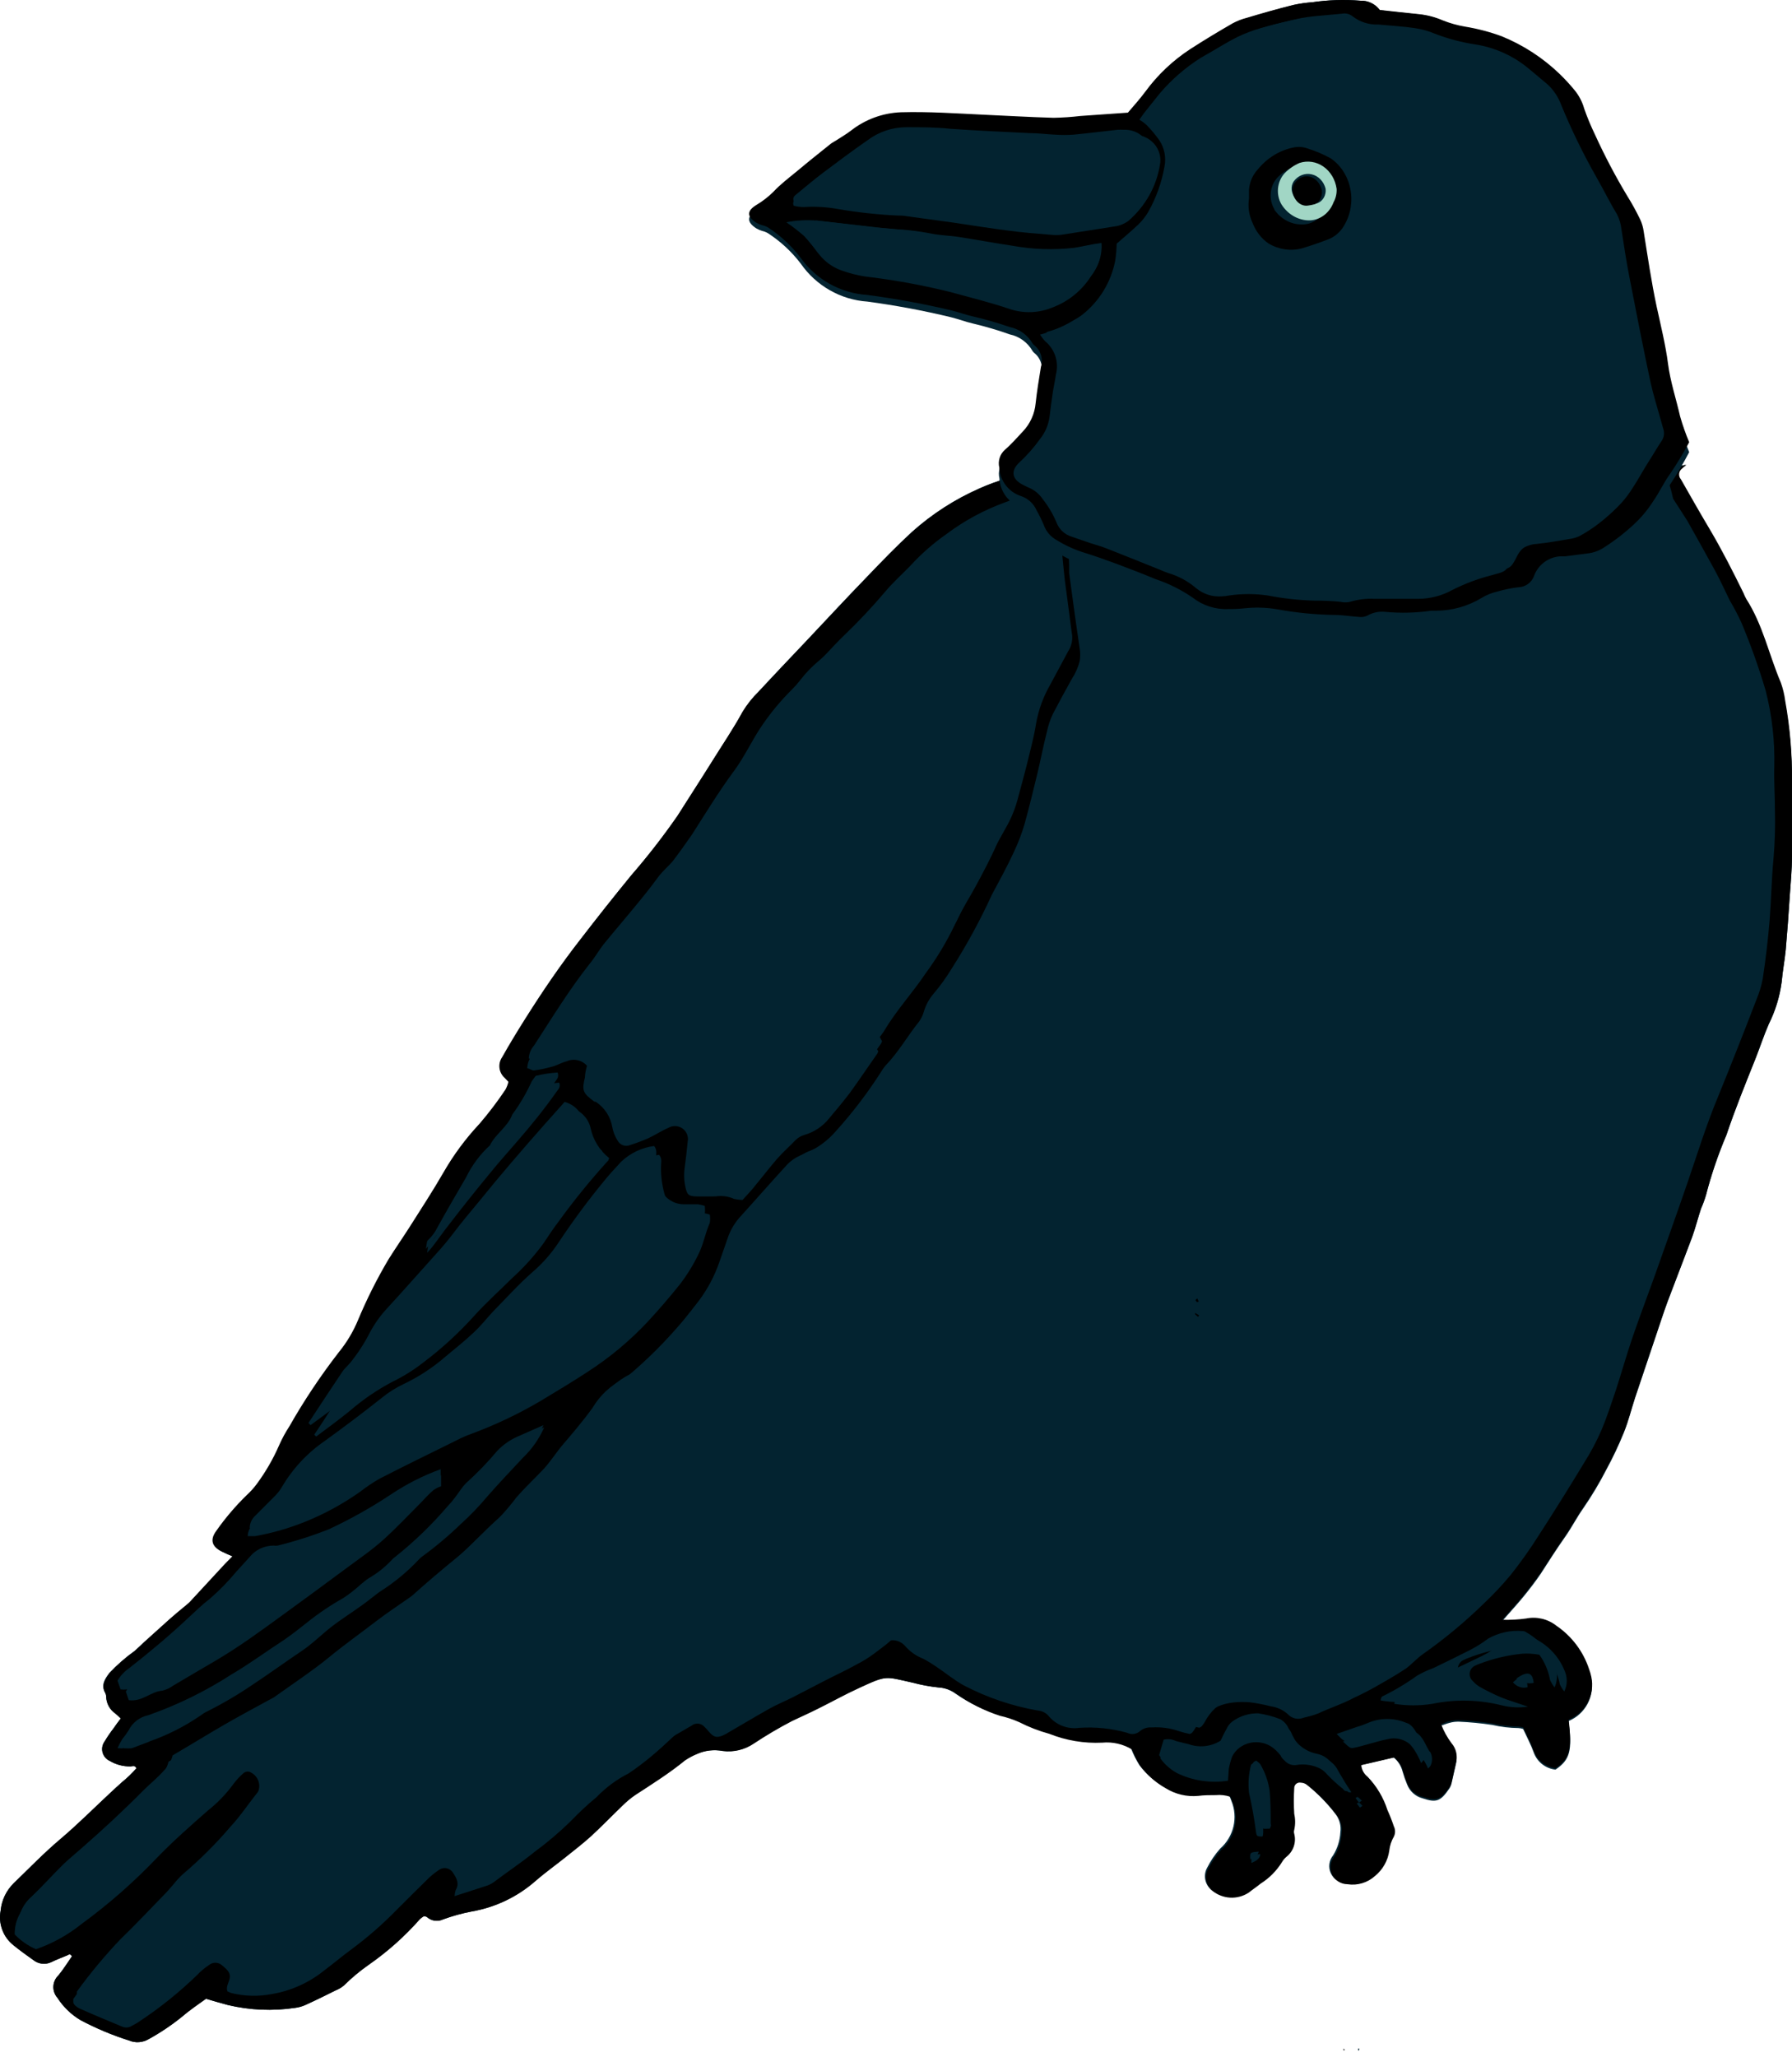 <?xml version="1.0" encoding="UTF-8"?>
<svg width="122px" height="140px" viewBox="0 0 122 140" version="1.1" xmlns="http://www.w3.org/2000/svg" xmlns:xlink="http://www.w3.org/1999/xlink">
    <title>crow</title>
    <g id="crow" stroke="none" stroke-width="1" fill="none" fill-rule="evenodd">
        <g fill-rule="nonzero">
            <path d="M121.158,46.454 C120.353,44.562 119.945,42.519 118.812,40.769 C118.738,40.635 118.673,40.496 118.617,40.353 C117.899,38.894 117.164,37.444 116.341,36.048 C115.668,34.916 115.012,33.766 114.366,32.626 C114.272,32.519 114.228,32.376 114.245,32.235 C114.262,32.093 114.338,31.966 114.454,31.883 C114.519,31.817 114.59,31.758 114.667,31.706 L114.738,31.636 C109.056,32.982 103.185,33.344 97.38,32.705 C88.967,31.883 81.598,30.195 73.345,30.265 C72.712,30.273 72.082,30.183 71.476,30 C71.404,30.09 71.327,30.175 71.246,30.256 C70.759,30.752 70.794,30.875 71.06,31.618 L70.236,31.972 C69.067,32.423 67.845,32.714 66.694,33.236 C65.008,33.977 63.451,34.98 62.08,36.207 C61.044,37.162 60.061,38.178 59.086,39.195 C57.652,40.672 56.261,42.175 54.853,43.669 C53.782,44.801 52.701,45.932 51.638,47.082 C51.226,47.489 50.866,47.946 50.567,48.443 C49.938,49.601 49.194,50.689 48.503,51.803 C47.706,53.058 46.909,54.279 46.139,55.534 C45.158,56.939 44.103,58.291 42.977,59.583 C41.796,61.016 40.654,62.457 39.55,63.907 C38.177,65.675 36.893,67.532 35.733,69.424 C35.211,70.255 34.715,71.104 34.219,71.953 C33.918,72.403 34.002,73.006 34.413,73.358 L34.661,73.624 C34.618,73.809 34.55,73.987 34.458,74.154 C33.916,74.967 33.324,75.747 32.687,76.488 C31.729,77.504 30.893,78.629 30.198,79.839 C29.481,81.086 28.692,82.288 27.922,83.508 C27.444,84.26 26.939,84.985 26.47,85.736 C25.687,87.057 24.998,88.431 24.406,89.848 C24.085,90.64 23.649,91.382 23.113,92.049 C21.873,93.65 20.749,95.337 19.748,97.098 C19.48,97.508 19.246,97.94 19.048,98.388 C18.64,99.328 18.126,100.217 17.516,101.041 C17.316,101.309 17.09,101.558 16.843,101.784 C16.074,102.533 15.378,103.353 14.762,104.233 C14.39,104.719 14.381,105.258 15.16,105.63 C15.364,105.736 15.586,105.824 15.869,105.948 L15.373,106.452 L12.929,109.06 C12.822,109.175 12.698,109.255 12.583,109.361 C12.238,109.652 11.884,109.944 11.538,110.245 L10.175,111.474 L9.829,111.748 C9.608,111.96 9.386,112.172 9.165,112.367 C8.541,112.813 7.963,113.32 7.438,113.879 C7.119,114.285 6.871,114.692 7.155,115.214 C7.2,115.295 7.224,115.386 7.225,115.479 C7.238,115.945 7.475,116.377 7.863,116.637 C7.978,116.743 8.093,116.84 8.217,116.964 C8.04,117.203 7.872,117.415 7.721,117.645 C7.503,117.927 7.301,118.222 7.119,118.529 C6.962,118.745 6.911,119.019 6.98,119.276 C7.049,119.534 7.23,119.746 7.473,119.855 C7.899,120.108 8.387,120.236 8.882,120.227 C9.014,120.227 9.183,120.121 9.28,120.359 C8.982,120.698 8.656,121.012 8.306,121.297 C8.058,121.526 7.801,121.747 7.562,121.977 C6.42,123.038 5.321,124.152 4.126,125.16 C2.93,126.168 1.983,127.167 0.929,128.184 C0.422,128.682 0.109,129.343 0.043,130.05 C-0.127,130.94 0.214,131.851 0.929,132.41 C1.354,132.764 1.814,133.082 2.257,133.4 C2.598,133.679 3.069,133.741 3.47,133.56 C3.834,133.383 4.206,133.241 4.569,133.091 C4.666,133.047 4.772,132.941 4.896,133.153 C4.595,133.577 4.312,134.037 3.958,134.47 C3.544,134.878 3.521,135.537 3.904,135.973 C4.302,136.594 4.839,137.115 5.472,137.494 C6.528,138.056 7.634,138.521 8.775,138.882 C9.21,139.066 9.706,139.033 10.113,138.794 C10.914,138.351 11.676,137.839 12.389,137.264 C12.92,136.804 13.513,136.38 14.018,136.044 C14.567,136.203 15.036,136.345 15.506,136.468 C17.003,136.824 18.554,136.891 20.076,136.663 C20.317,136.634 20.553,136.568 20.775,136.468 C21.475,136.15 22.157,135.814 22.848,135.469 C23.047,135.39 23.232,135.28 23.397,135.142 C23.916,134.626 24.479,134.156 25.079,133.736 C26.363,132.843 27.535,131.798 28.569,130.624 C28.653,130.548 28.745,130.48 28.843,130.421 C28.914,130.424 28.983,130.442 29.047,130.474 C29.344,130.749 29.779,130.815 30.145,130.642 C30.779,130.41 31.43,130.229 32.093,130.103 C33.7,129.824 35.199,129.108 36.424,128.034 C37.07,127.468 37.77,126.964 38.443,126.433 C39.116,125.903 39.647,125.487 40.214,124.975 C40.932,124.311 41.613,123.604 42.322,122.923 C42.594,122.649 42.89,122.4 43.208,122.181 C44.359,121.429 45.519,120.678 46.599,119.82 C46.852,119.648 47.122,119.503 47.405,119.387 C47.96,119.136 48.578,119.062 49.177,119.175 C49.91,119.271 50.654,119.095 51.267,118.679 C52.107,118.121 52.976,117.608 53.87,117.141 C54.446,116.849 55.03,116.593 55.641,116.301 C56.527,115.841 57.483,115.329 58.431,114.895 C60.371,114.011 60.202,114.1 62.133,114.533 C62.696,114.683 63.271,114.79 63.851,114.851 C64.279,114.872 64.691,115.016 65.038,115.267 C65.946,115.897 66.947,116.383 68.004,116.708 C68.455,116.808 68.894,116.953 69.315,117.141 C69.971,117.476 70.659,117.743 71.37,117.937 C72.511,118.393 73.737,118.598 74.965,118.538 C75.677,118.47 76.392,118.634 77.002,119.007 C77.155,119.401 77.345,119.78 77.569,120.138 C78.032,120.752 78.617,121.263 79.287,121.641 C79.945,122.052 80.72,122.235 81.492,122.163 C81.882,122.163 82.289,122.163 82.688,122.11 C83.026,122.078 83.367,122.117 83.688,122.225 C83.742,122.337 83.789,122.452 83.83,122.57 C84.299,123.705 83.993,125.013 83.069,125.823 C82.719,126.217 82.421,126.654 82.183,127.123 C81.901,127.627 82.021,128.259 82.466,128.626 C83.173,129.198 84.168,129.248 84.928,128.75 C85.194,128.538 85.477,128.352 85.734,128.14 C86.332,127.763 86.834,127.255 87.204,126.654 C87.282,126.524 87.38,126.407 87.497,126.31 C87.969,125.939 88.177,125.325 88.028,124.745 C88.002,124.655 88.002,124.56 88.028,124.471 C88.108,124.115 88.108,123.747 88.028,123.392 C87.991,122.803 87.991,122.213 88.028,121.624 C88.029,121.513 88.078,121.409 88.164,121.339 C88.25,121.268 88.362,121.24 88.471,121.261 C88.62,121.266 88.765,121.316 88.887,121.403 C89.659,122.011 90.349,122.715 90.942,123.498 C91.2,123.846 91.311,124.281 91.252,124.709 C91.223,125.263 91.055,125.802 90.764,126.274 C90.476,126.619 90.413,127.098 90.603,127.505 C90.792,127.912 91.2,128.173 91.65,128.175 C92.329,128.281 93.02,128.072 93.528,127.609 C94.056,127.177 94.401,126.561 94.493,125.885 C94.551,125.573 94.672,125.275 94.847,125.01 C94.958,124.787 94.958,124.525 94.847,124.303 C94.722,123.927 94.578,123.558 94.413,123.197 C94.141,122.347 93.678,121.569 93.058,120.925 C92.813,120.734 92.659,120.448 92.633,120.138 L94.874,119.617 C95.177,119.859 95.391,120.195 95.485,120.572 C95.57,120.872 95.674,121.167 95.795,121.456 C95.973,121.922 96.365,122.275 96.849,122.402 C97.796,122.72 98.08,122.605 98.682,121.721 C98.749,121.615 98.796,121.498 98.823,121.376 C98.93,120.934 99.018,120.492 99.125,120.041 C99.239,119.586 99.123,119.104 98.815,118.75 C98.52,118.355 98.281,117.92 98.106,117.459 C98.336,117.38 98.505,117.309 98.682,117.265 C98.886,117.208 99.098,117.181 99.311,117.185 C100.076,117.218 100.838,117.292 101.595,117.406 C102.176,117.541 102.77,117.613 103.367,117.619 C103.478,117.625 103.588,117.645 103.694,117.68 C103.951,118.237 104.226,118.75 104.42,119.29 C104.651,119.926 105.225,120.376 105.899,120.448 C106.891,119.776 107.051,119.166 106.785,117.141 C107.932,116.672 108.581,115.452 108.326,114.241 C108.289,114.064 108.239,113.889 108.175,113.719 C107.783,112.514 107.001,111.473 105.953,110.758 C105.372,110.297 104.616,110.116 103.889,110.262 C103.349,110.337 102.804,110.366 102.26,110.351 C102.844,109.679 103.305,109.184 103.73,108.662 C104.155,108.14 104.527,107.654 104.89,107.124 C105.457,106.24 105.979,105.426 106.564,104.595 C106.998,103.976 107.343,103.295 107.786,102.668 C108.371,101.818 108.9,100.932 109.371,100.015 C109.81,99.207 110.203,98.374 110.549,97.522 C110.859,96.762 111.054,95.957 111.31,95.17 L112.745,90.9 C113.002,90.148 113.241,89.388 113.516,88.645 C114.074,87.151 114.649,85.674 115.198,84.224 C115.429,83.588 115.588,82.934 115.8,82.297 C115.928,82.009 116.037,81.714 116.128,81.413 C116.493,79.997 116.963,78.611 117.536,77.266 C118.13,75.498 118.838,73.73 119.529,72.032 C119.83,71.272 120.087,70.485 120.414,69.725 C120.869,68.817 121.168,67.84 121.3,66.833 C121.362,66.108 121.504,65.383 121.575,64.658 C121.681,63.438 121.769,62.209 121.849,60.989 C121.911,60.105 121.991,59.221 122,58.337 C122,56.622 122,54.906 122,53.191 C122.008,51.355 121.842,49.523 121.504,47.718 C121.437,47.285 121.321,46.861 121.158,46.454 Z" id="Path" fill="#032330"></path>
            <path d="M92.519,139.558 C92.499,139.563 92.479,139.563 92.459,139.558 L92.459,139.438 L92.539,139.438 C92.544,139.48 92.537,139.521 92.519,139.558 L92.519,139.558 Z" id="Path" fill="#032330"></path>
            <path d="M121.998,53.17 C121.998,54.885 121.998,56.6 121.998,58.314 C121.998,59.198 121.91,60.082 121.848,60.966 C121.768,62.186 121.679,63.415 121.573,64.635 C121.502,65.36 121.36,66.085 121.298,66.81 C121.166,67.816 120.866,68.793 120.412,69.7 C120.075,70.461 119.818,71.247 119.525,72.008 C118.834,73.776 118.125,75.473 117.531,77.241 C116.97,78.563 116.508,79.926 116.148,81.316 C116.057,81.617 115.948,81.912 115.82,82.2 C115.608,82.837 115.448,83.491 115.218,84.127 C114.668,85.621 114.092,87.097 113.534,88.547 C113.259,89.29 113.019,90.05 112.762,90.801 L111.326,95.071 C111.069,95.858 110.874,96.662 110.564,97.423 C110.218,98.275 109.824,99.107 109.385,99.915 C108.914,100.832 108.384,101.718 107.799,102.567 C107.356,103.195 107.01,103.876 106.576,104.495 C105.991,105.326 105.468,106.183 104.9,107.023 C104.537,107.553 104.138,108.066 103.739,108.561 C103.34,109.056 102.853,109.578 102.268,110.249 C102.813,110.265 103.358,110.235 103.899,110.161 C104.627,110.014 105.382,110.195 105.964,110.656 C107.013,111.371 107.795,112.412 108.189,113.617 C108.252,113.787 108.303,113.962 108.339,114.139 C108.594,115.35 107.946,116.57 106.797,117.039 C107.028,119.063 106.868,119.691 105.911,120.345 C105.236,120.273 104.661,119.823 104.431,119.187 C104.236,118.647 103.961,118.135 103.704,117.578 C103.598,117.543 103.487,117.522 103.376,117.516 C102.779,117.51 102.184,117.439 101.603,117.304 C100.845,117.189 100.082,117.116 99.316,117.083 C99.104,117.079 98.892,117.105 98.687,117.162 C98.51,117.162 98.341,117.277 98.111,117.357 C98.286,117.818 98.525,118.252 98.82,118.647 C99.129,119.001 99.245,119.483 99.13,119.938 C99.024,120.38 98.935,120.822 98.829,121.273 C98.802,121.395 98.754,121.512 98.687,121.618 C98.084,122.502 97.801,122.617 96.852,122.298 C96.407,122.182 96.037,121.874 95.842,121.459 C95.721,121.17 95.617,120.875 95.531,120.575 C95.438,120.198 95.223,119.863 94.92,119.62 L92.677,120.141 C92.703,120.451 92.857,120.737 93.103,120.928 C93.723,121.572 94.187,122.349 94.459,123.2 C94.623,123.56 94.768,123.929 94.893,124.305 C95.004,124.528 95.004,124.789 94.893,125.012 C94.724,125.302 94.619,125.625 94.583,125.958 C94.491,126.634 94.146,127.25 93.617,127.682 C93.109,128.145 92.418,128.353 91.738,128.248 C91.288,128.246 90.879,127.985 90.69,127.578 C90.5,127.171 90.563,126.691 90.851,126.347 C91.143,125.874 91.31,125.336 91.339,124.782 C91.398,124.354 91.287,123.919 91.029,123.571 C90.436,122.788 89.745,122.084 88.972,121.476 C88.85,121.389 88.706,121.34 88.556,121.335 C88.447,121.314 88.334,121.342 88.249,121.412 C88.163,121.482 88.113,121.587 88.113,121.697 C88.076,122.286 88.076,122.876 88.113,123.465 C88.192,123.82 88.192,124.189 88.113,124.544 C88.086,124.633 88.086,124.728 88.113,124.818 C88.262,125.398 88.053,126.012 87.581,126.382 C87.464,126.48 87.366,126.597 87.288,126.727 C86.918,127.328 86.415,127.836 85.817,128.212 C85.56,128.424 85.276,128.61 85.01,128.822 C84.249,129.32 83.253,129.27 82.546,128.698 C82.1,128.332 81.981,127.699 82.263,127.196 C82.501,126.726 82.799,126.29 83.149,125.896 C84.074,125.086 84.38,123.778 83.911,122.643 C83.87,122.526 83.823,122.411 83.769,122.298 C83.447,122.191 83.106,122.151 82.768,122.183 C82.369,122.183 81.961,122.183 81.571,122.236 C80.798,122.308 80.023,122.125 79.364,121.715 C78.694,121.337 78.108,120.825 77.645,120.212 C77.42,119.853 77.23,119.475 77.077,119.081 C76.467,118.708 75.751,118.544 75.039,118.612 C73.81,118.672 72.582,118.467 71.44,118.011 C70.729,117.817 70.04,117.55 69.384,117.215 C68.962,117.028 68.523,116.882 68.072,116.782 C67.006,116.437 66.001,115.927 65.094,115.271 C64.747,115.02 64.334,114.876 63.906,114.855 C63.325,114.793 62.75,114.687 62.186,114.537 C60.245,114.104 60.414,114.006 58.481,114.899 C57.533,115.332 56.62,115.845 55.689,116.305 C55.113,116.597 54.528,116.853 53.917,117.145 C53.021,117.611 52.152,118.125 51.311,118.683 C50.698,119.098 49.953,119.274 49.219,119.178 C48.62,119.065 48.001,119.139 47.446,119.39 C47.163,119.506 46.893,119.651 46.639,119.823 C45.558,120.707 44.397,121.432 43.245,122.183 C42.927,122.403 42.63,122.652 42.358,122.926 C41.649,123.607 40.967,124.314 40.249,124.977 C39.682,125.49 39.07,125.958 38.476,126.435 C37.882,126.913 37.102,127.47 36.455,128.035 C35.229,129.11 33.729,129.826 32.121,130.104 C31.457,130.231 30.805,130.411 30.171,130.643 C29.804,130.816 29.369,130.75 29.072,130.475 C29.008,130.444 28.939,130.426 28.868,130.422 C28.77,130.481 28.678,130.549 28.593,130.626 C27.559,131.799 26.386,132.844 25.101,133.737 C24.5,134.157 23.937,134.627 23.417,135.143 C23.252,135.28 23.067,135.391 22.867,135.47 C22.176,135.815 21.493,136.151 20.793,136.469 C20.571,136.568 20.335,136.634 20.093,136.663 C18.57,136.891 17.017,136.825 15.519,136.469 C15.049,136.345 14.58,136.204 14.03,136.045 C13.525,136.416 12.931,136.805 12.399,137.264 C11.686,137.839 10.924,138.351 10.121,138.794 C9.714,139.033 9.218,139.066 8.783,138.882 C7.641,138.521 6.534,138.056 5.477,137.494 C4.843,137.115 4.306,136.595 3.908,135.974 C3.524,135.538 3.547,134.879 3.961,134.471 C4.316,134.064 4.599,133.587 4.901,133.154 C4.776,132.942 4.67,133.048 4.573,133.092 C4.209,133.242 3.837,133.384 3.473,133.56 C3.071,133.742 2.601,133.68 2.259,133.401 C1.807,133.083 1.373,132.765 0.93,132.411 C0.215,131.852 -0.127,130.941 0.043,130.051 C0.109,129.344 0.423,128.684 0.93,128.186 C1.984,127.169 3.004,126.117 4.129,125.162 C5.255,124.208 6.425,123.041 7.568,121.98 C7.808,121.75 8.065,121.529 8.313,121.299 C8.663,121.015 8.99,120.701 9.288,120.362 C9.191,120.124 9.022,120.23 8.889,120.23 C8.394,120.239 7.906,120.111 7.48,119.858 C7.236,119.75 7.055,119.537 6.986,119.28 C6.917,119.022 6.968,118.748 7.125,118.532 C7.308,118.226 7.509,117.93 7.728,117.648 C7.879,117.419 8.047,117.206 8.224,116.968 C8.1,116.844 7.985,116.747 7.87,116.641 C7.482,116.38 7.244,115.949 7.232,115.483 C7.23,115.39 7.206,115.299 7.161,115.217 C6.877,114.696 7.161,114.333 7.444,113.883 C7.97,113.324 8.549,112.817 9.173,112.371 C9.394,112.177 9.616,111.964 9.838,111.752 L10.166,111.443 L11.531,110.214 C11.876,109.905 12.231,109.613 12.576,109.33 C12.692,109.224 12.816,109.144 12.922,109.029 L15.324,106.431 L15.821,105.927 C15.537,105.803 15.315,105.715 15.111,105.608 C14.331,105.237 14.34,104.724 14.713,104.212 C15.329,103.332 16.026,102.513 16.796,101.763 C17.043,101.537 17.269,101.289 17.469,101.02 C18.079,100.197 18.594,99.308 19.003,98.368 C19.201,97.92 19.435,97.489 19.703,97.078 C20.704,95.318 21.83,93.631 23.071,92.03 C23.614,91.364 24.056,90.623 24.383,89.829 C24.975,88.413 25.665,87.039 26.448,85.718 C26.918,84.967 27.423,84.242 27.902,83.491 C28.673,82.271 29.462,81.069 30.18,79.822 C30.866,78.623 31.69,77.508 32.635,76.498 C33.273,75.757 33.865,74.978 34.408,74.165 C34.5,73.998 34.568,73.819 34.612,73.634 L34.363,73.369 C33.952,73.011 33.876,72.402 34.186,71.955 C34.682,71.071 35.179,70.257 35.702,69.426 C36.898,67.535 38.139,65.696 39.522,63.928 C40.645,62.478 41.788,61.037 42.952,59.605 C44.08,58.304 45.136,56.944 46.117,55.53 C46.914,54.292 47.712,53.055 48.492,51.799 C49.183,50.686 49.928,49.598 50.557,48.44 C50.862,47.943 51.228,47.485 51.647,47.079 C52.711,45.93 53.792,44.798 54.865,43.667 C56.274,42.173 57.675,40.67 59.102,39.194 C60.077,38.177 61.061,37.16 62.098,36.206 C63.47,34.979 65.029,33.976 66.716,33.235 C67.868,32.714 69.091,32.422 70.261,31.971 L71.085,31.618 C70.82,30.875 70.784,30.734 71.272,30.256 C71.353,30.175 71.43,30.09 71.502,30 C71.839,30.098 72.182,30.169 72.53,30.212 C72.504,30.733 72.504,31.256 72.53,31.777 C72.543,32.415 72.59,33.053 72.672,33.686 C72.485,33.972 72.542,34.352 72.805,34.57 C72.805,34.729 72.867,34.88 72.894,35.039 C73.009,35.543 73.16,36.029 73.31,36.533 C73.358,36.757 73.385,36.985 73.39,37.213 C73.39,37.443 73.39,37.381 73.39,37.213 L73.39,36.975 C73.376,37.213 73.376,37.452 73.39,37.691 L73.39,38.327 C73.39,38.513 73.39,38.699 73.39,38.875 C73.62,40.573 73.851,42.27 74.108,43.967 C74.158,44.26 74.158,44.559 74.108,44.851 C74.006,45.281 73.832,45.69 73.594,46.062 C73.142,46.858 72.708,47.653 72.273,48.476 C72.089,48.861 71.952,49.268 71.865,49.687 C71.635,50.571 71.449,51.543 71.227,52.462 C70.944,53.62 70.66,54.778 70.341,55.919 C70.149,56.568 69.906,57.2 69.614,57.811 C69.162,58.783 68.621,59.764 68.098,60.728 C67.303,62.451 66.388,64.117 65.36,65.714 C64.994,66.311 64.582,66.878 64.127,67.411 C63.807,67.777 63.571,68.208 63.436,68.675 C63.366,68.906 63.258,69.124 63.117,69.32 C62.328,70.293 61.708,71.398 60.821,72.299 C60.703,72.441 60.596,72.592 60.502,72.75 C59.605,74.142 58.594,75.458 57.48,76.684 C56.86,77.412 56.068,77.974 55.175,78.319 C54.712,78.482 54.3,78.763 53.979,79.133 C52.915,80.282 51.878,81.458 50.823,82.607 C50.458,83.021 50.18,83.506 50.008,84.03 L49.458,85.595 C49.129,86.548 48.651,87.443 48.04,88.247 C47.703,88.68 47.349,89.131 47.012,89.537 C45.826,90.941 44.518,92.236 43.103,93.409 C43.026,93.462 42.946,93.509 42.864,93.551 C42.01,93.978 41.294,94.637 40.798,95.451 C40.784,95.48 40.766,95.506 40.745,95.531 C40.098,96.415 39.38,97.246 38.662,98.077 C38.503,98.262 38.361,98.466 38.21,98.66 C38.059,98.855 37.74,99.297 37.474,99.588 C36.845,100.251 36.163,100.879 35.56,101.569 C35.172,102.076 34.755,102.56 34.31,103.018 C33.991,103.301 33.663,103.575 33.353,103.902 C32.591,104.618 31.882,105.379 31.075,106.033 C30.056,106.864 29.054,107.712 28.07,108.596 C27.976,108.672 27.879,108.743 27.778,108.809 C27.077,109.304 26.359,109.772 25.677,110.294 C24.587,111.133 23.461,111.929 22.397,112.804 C21.334,113.679 19.924,114.616 18.675,115.509 C18.577,115.58 18.462,115.624 18.356,115.686 C17.336,116.243 16.308,116.791 15.298,117.374 C14.136,118.046 12.993,118.753 11.752,119.478 C11.656,119.872 11.45,120.231 11.158,120.513 C10.733,120.999 10.228,121.397 9.776,121.847 C8.437,123.2 7.037,124.499 5.61,125.746 C5.175,126.135 4.723,126.497 4.298,126.904 C3.58,127.611 2.906,128.371 2.171,129.07 C1.606,129.546 1.266,130.234 1.231,130.97 C1.225,131.041 1.225,131.112 1.231,131.183 C1.645,131.608 2.139,131.948 2.685,132.181 C3.812,131.794 4.864,131.217 5.796,130.475 C7.66,129.129 9.398,127.617 10.99,125.958 C12.089,124.835 13.268,123.81 14.447,122.785 C15.119,122.259 15.716,121.643 16.219,120.955 C16.422,120.688 16.654,120.445 16.911,120.23 C17.067,120.116 17.278,120.116 17.434,120.23 C17.69,120.37 17.873,120.613 17.937,120.897 C18.002,121.181 17.941,121.479 17.771,121.715 C17.053,122.555 16.476,123.483 15.714,124.305 C14.711,125.482 13.615,126.576 12.435,127.576 C12.233,127.761 12.046,127.962 11.876,128.177 C11.69,128.389 11.522,128.601 11.327,128.805 C10.281,129.874 9.261,130.97 8.18,132.013 C7.122,133.126 6.139,134.307 5.237,135.549 C5.237,135.594 5.237,135.664 5.237,135.788 C5.237,135.912 5.477,136.115 5.654,136.195 C6.629,136.628 7.631,137.035 8.614,137.441 C8.82,137.519 9.049,137.496 9.235,137.379 C9.394,137.282 9.572,137.211 9.713,137.105 C11.152,136.166 12.499,135.095 13.738,133.905 C13.971,133.66 14.232,133.443 14.518,133.26 C14.773,133.043 15.149,133.043 15.404,133.26 C15.688,133.516 16.069,133.737 15.918,134.241 C15.847,134.498 15.679,134.736 15.785,135.037 L16.024,135.143 C16.953,135.374 17.922,135.398 18.861,135.214 C20.159,134.991 21.379,134.444 22.406,133.622 C23.044,133.154 23.656,132.632 24.294,132.173 C25.385,131.371 26.411,130.484 27.361,129.521 C28.097,128.787 28.841,128.062 29.595,127.337 C29.794,127.147 30.011,126.976 30.242,126.824 C30.39,126.708 30.581,126.659 30.767,126.691 C30.953,126.723 31.116,126.833 31.217,126.992 C31.456,127.346 31.687,127.726 31.403,128.177 C31.361,128.309 31.337,128.445 31.332,128.584 L33.592,127.859 C33.764,127.795 33.926,127.705 34.071,127.593 C34.957,126.93 35.923,126.294 36.801,125.587 C37.67,124.956 38.493,124.264 39.265,123.518 C39.82,122.936 40.413,122.39 41.038,121.883 C41.676,121.223 42.422,120.676 43.245,120.265 C44.272,119.574 45.234,118.79 46.117,117.923 C46.274,117.772 46.453,117.647 46.648,117.551 L47.535,117.039 C47.8,116.822 48.189,116.849 48.421,117.1 C48.531,117.206 48.635,117.318 48.731,117.436 C49.068,117.816 49.245,117.869 49.68,117.702 C49.849,117.625 50.012,117.537 50.167,117.436 C51.054,116.932 51.94,116.402 52.826,115.907 C53.367,115.606 53.934,115.377 54.484,115.103 L56.691,113.971 C57.4,113.609 58.127,113.282 58.827,112.893 C59.657,112.478 60.412,111.928 61.061,111.266 C61.461,111.182 61.876,111.317 62.151,111.62 C62.493,112.015 62.929,112.319 63.418,112.504 C63.742,112.678 64.055,112.87 64.358,113.078 C64.97,113.485 65.546,113.962 66.184,114.307 C67.769,115.125 69.469,115.697 71.227,116.004 C71.503,116.021 71.763,116.141 71.954,116.34 C72.464,116.976 73.273,117.296 74.081,117.18 C75.186,117.105 76.295,117.219 77.361,117.516 C77.654,117.662 78.006,117.613 78.247,117.392 C78.465,117.218 78.74,117.133 79.018,117.153 C79.664,117.11 80.313,117.198 80.924,117.41 C81.162,117.487 81.405,117.549 81.651,117.595 C81.748,117.542 81.784,117.534 81.802,117.507 C81.882,117.417 81.954,117.32 82.014,117.215 C82.821,115.695 84.186,115.332 85.746,115.447 C86.233,115.508 86.715,115.599 87.191,115.721 C87.622,115.78 88.026,115.964 88.352,116.252 C88.628,116.554 89.065,116.649 89.442,116.49 C89.77,116.419 90.092,116.328 90.408,116.216 C91.215,115.836 92.075,115.571 92.855,115.156 C93.86,114.698 94.826,114.16 95.744,113.547 C96.134,113.255 96.453,112.884 96.852,112.601 C98.331,111.562 99.724,110.406 101.018,109.144 C101.665,108.533 102.275,107.884 102.844,107.2 C103.531,106.336 104.17,105.436 104.759,104.503 C105.822,102.859 106.859,101.2 107.87,99.527 C108.312,98.826 108.7,98.093 109.031,97.334 C109.403,96.45 109.687,95.566 109.988,94.682 C110.387,93.462 110.733,92.225 111.149,91.005 C111.637,89.59 112.169,88.185 112.674,86.779 C113.409,84.702 114.154,82.624 114.872,80.538 C115.59,78.452 116.157,76.578 116.964,74.651 C117.85,72.476 118.737,70.231 119.561,68.083 C119.766,67.603 119.918,67.102 120.013,66.589 C120.208,65.289 120.367,63.981 120.474,62.664 C120.58,61.347 120.607,59.853 120.74,58.447 C120.834,57.348 120.867,56.244 120.837,55.141 C120.837,54.16 120.766,53.178 120.793,52.197 C120.839,50.449 120.642,48.703 120.208,47.008 C119.748,45.453 119.203,43.925 118.577,42.429 C118.338,41.898 118.069,41.382 117.77,40.882 C117.442,40.219 117.141,39.547 116.795,38.902 C116.166,37.744 115.519,36.603 114.872,35.445 L113.906,33.943 L113.906,33.943 C113.766,33.269 113.558,32.612 113.285,31.98 C113.791,31.874 114.305,31.759 114.81,31.635 L114.739,31.706 C114.662,31.758 114.591,31.817 114.526,31.883 C114.41,31.965 114.333,32.093 114.317,32.235 C114.3,32.376 114.344,32.518 114.438,32.625 C115.085,33.766 115.741,34.915 116.414,36.047 C117.239,37.443 117.974,38.893 118.692,40.352 C118.748,40.494 118.813,40.633 118.887,40.767 C120.022,42.535 120.429,44.559 121.236,46.451 C121.382,46.854 121.483,47.272 121.537,47.698 C121.864,49.503 122.018,51.335 121.998,53.17 Z M35.897,72.715 C36.047,72.715 36.216,72.883 36.375,72.856 C36.798,72.798 37.216,72.71 37.625,72.591 C37.953,72.503 38.246,72.317 38.574,72.237 C39.083,72.01 39.683,72.164 40.018,72.609 C39.947,72.874 39.885,73.077 39.832,73.289 C39.602,74.226 39.664,74.394 40.47,74.987 L40.55,74.987 C41.156,75.38 41.567,76.008 41.685,76.719 C41.742,77.033 41.859,77.334 42.03,77.603 C42.187,77.935 42.581,78.081 42.917,77.93 C43.326,77.801 43.728,77.651 44.122,77.48 C44.592,77.267 45.009,76.976 45.505,76.764 C45.808,76.589 46.185,76.608 46.468,76.812 C46.752,77.016 46.888,77.368 46.817,77.709 C46.764,78.293 46.693,78.867 46.613,79.477 C46.549,79.934 46.57,80.399 46.675,80.848 C46.781,81.307 46.879,81.413 47.357,81.431 C47.836,81.449 48.244,81.431 48.731,81.431 C49.159,81.365 49.597,81.427 49.99,81.608 C50.174,81.643 50.361,81.667 50.548,81.679 C50.797,81.396 51.036,81.157 51.249,80.901 C51.798,80.238 52.321,79.557 52.88,78.903 C53.278,78.443 53.766,78.019 54.165,77.594 C54.339,77.427 54.552,77.305 54.785,77.241 C55.439,77.049 56.018,76.66 56.443,76.127 C56.939,75.544 57.427,74.951 57.879,74.359 C58.517,73.475 59.111,72.591 59.731,71.707 C59.757,71.656 59.778,71.603 59.793,71.548 L59.483,71.071 C59.737,70.793 59.971,70.498 60.183,70.187 C61.007,68.781 62.124,67.588 63.028,66.235 C63.698,65.325 64.291,64.361 64.801,63.353 C65.094,62.708 65.422,62.08 65.767,61.47 C66.428,60.367 67.02,59.225 67.54,58.049 C67.653,57.798 67.78,57.553 67.921,57.316 C68.345,56.647 68.671,55.92 68.887,55.159 C69.118,54.275 69.366,53.391 69.579,52.507 C69.791,51.623 70.031,50.739 70.164,49.855 C70.328,48.922 70.652,48.025 71.121,47.203 L72.326,44.931 C72.526,44.618 72.623,44.25 72.601,43.879 C72.513,43.18 72.424,42.482 72.326,41.784 C72.229,41.085 72.114,40.272 72.043,39.512 C71.954,38.566 71.883,37.62 71.839,36.674 C71.832,36.153 71.691,35.641 71.431,35.189 C71.208,34.81 71.083,34.382 71.068,33.943 C71.055,33.784 71.025,33.627 70.979,33.474 L70.323,33.73 C69.561,34.049 68.816,34.402 68.036,34.676 C66.625,35.197 65.298,35.924 64.101,36.833 C63.2,37.471 62.374,38.206 61.637,39.026 C61.087,39.644 60.467,40.201 59.944,40.794 C59.079,41.827 58.162,42.815 57.196,43.755 C57.019,43.923 56.85,44.1 56.682,44.277 C56.274,44.692 55.911,45.161 55.468,45.514 C54.999,45.907 54.577,46.352 54.209,46.84 C54.04,47.061 53.857,47.271 53.66,47.468 C52.93,48.202 52.268,49.001 51.683,49.855 C50.956,50.915 50.451,52.091 49.68,53.125 C48.669,54.478 47.845,55.954 46.923,57.36 C46.507,58.005 46.037,58.615 45.594,59.225 C45.337,59.561 45.009,59.844 44.707,60.18 C44.264,60.728 43.821,61.311 43.422,61.859 C42.598,62.885 41.747,63.884 40.922,64.909 C40.603,65.316 40.337,65.793 40.036,66.173 C38.636,67.941 37.466,69.904 36.242,71.813 C36.025,72.064 35.902,72.383 35.897,72.715 L35.897,72.715 Z M29.081,85.268 C29.249,85.082 29.373,84.949 29.479,84.808 C29.852,84.322 30.197,83.818 30.579,83.34 C31.483,82.162 32.399,81.013 33.326,79.893 C33.938,79.133 34.594,78.408 35.232,77.665 C36.172,76.587 37.076,75.464 37.891,74.306 C38.015,74.138 38.184,73.979 38.068,73.687 C37.589,73.73 37.114,73.816 36.65,73.944 C36.553,74.076 36.455,74.191 36.375,74.315 C35.978,75.074 35.499,75.788 34.948,76.445 C34.629,77.267 33.805,77.709 33.415,78.478 C32.744,79.066 32.193,79.778 31.793,80.574 C31.128,81.67 30.463,82.766 29.825,83.88 C29.674,84.176 29.47,84.443 29.222,84.666 C29.143,84.764 29.151,84.773 29.081,85.268 Z M21.387,97.644 L21.529,97.776 C22.3,97.193 23.098,96.618 23.842,96.008 C24.719,95.25 25.679,94.595 26.705,94.055 C27.45,93.694 28.154,93.255 28.806,92.746 C30.04,91.819 31.182,90.777 32.218,89.635 C33.052,88.698 33.991,87.867 34.877,86.983 C35.674,86.264 36.393,85.464 37.022,84.596 C37.342,84.118 37.661,83.623 38.015,83.164 C39.058,81.724 40.179,80.343 41.374,79.027 C41.419,79.027 41.428,78.912 41.472,78.823 C40.82,78.306 40.371,77.577 40.204,76.764 C40.05,76.112 39.55,75.596 38.902,75.42 L37.572,76.932 C36.021,78.699 34.496,80.467 33.025,82.35 C32.467,83.04 31.89,83.721 31.367,84.428 C30.977,84.949 30.579,85.444 30.144,85.922 C29.001,87.204 27.884,88.503 26.732,89.767 C26.279,90.267 25.891,90.822 25.579,91.42 C25.216,92.131 24.783,92.803 24.285,93.427 C24.099,93.666 23.86,93.86 23.691,94.116 C22.911,95.301 22.185,96.486 21.387,97.661 L21.387,97.644 Z M16.866,104.556 C17.061,104.556 17.212,104.556 17.363,104.556 C18.541,104.347 19.693,104.015 20.802,103.566 C22.111,103.036 23.354,102.357 24.507,101.542 C24.923,101.218 25.362,100.922 25.819,100.658 C27.423,99.827 29.054,99.04 30.676,98.236 C31.137,98.006 31.562,97.776 32.094,97.591 C33.733,96.984 35.314,96.233 36.819,95.345 C37.891,94.691 38.972,94.055 40.018,93.365 C41.512,92.401 42.881,91.258 44.096,89.962 C44.867,89.131 45.594,88.282 46.303,87.398 C46.786,86.764 47.205,86.083 47.552,85.365 C47.898,84.684 48.013,83.924 48.324,83.234 C48.353,83.047 48.353,82.856 48.324,82.669 C48.181,82.625 48.036,82.589 47.889,82.563 C47.552,82.563 47.216,82.563 46.879,82.563 C46.096,82.533 45.425,81.993 45.23,81.237 C45.07,80.643 44.992,80.03 45,79.416 C45,79.159 45.097,78.876 44.876,78.602 C44.024,78.711 43.228,79.081 42.598,79.663 C42.154,80.132 41.711,80.6 41.312,81.095 C40.235,82.387 39.223,83.732 38.281,85.126 C37.772,85.889 37.157,86.577 36.455,87.168 C35.489,88.052 34.603,88.936 33.699,89.873 C33.247,90.324 32.857,90.846 32.378,91.279 C31.899,91.712 31.128,92.348 30.481,92.87 C29.599,93.629 28.618,94.266 27.565,94.762 C27.007,95.017 26.483,95.341 26.005,95.725 C24.711,96.707 23.417,97.688 22.087,98.634 C20.861,99.455 19.835,100.539 19.082,101.807 C18.939,102.038 18.766,102.249 18.568,102.435 C18.134,102.877 17.682,103.319 17.256,103.726 C17.015,103.935 16.873,104.237 16.866,104.556 Z M8.561,115.111 L8.765,115.721 C9.696,115.845 10.263,115.129 11.043,115.076 C11.312,115.013 11.566,114.896 11.788,114.731 C12.771,114.157 13.738,113.573 14.721,113.007 C16.308,112.07 17.788,110.983 19.269,109.905 C20.749,108.826 22.096,107.845 23.496,106.802 C24.383,106.139 25.34,105.494 26.156,104.751 C26.971,104.008 27.804,103.133 28.62,102.311 C28.921,102.002 29.205,101.675 29.506,101.427 C29.666,101.313 29.842,101.223 30.029,101.162 L30.029,100.411 C28.874,100.839 27.776,101.406 26.758,102.099 C25.426,103.025 24.025,103.846 22.566,104.556 C21.464,105.006 20.332,105.381 19.18,105.679 C19.089,105.697 18.996,105.697 18.905,105.679 C18.285,105.682 17.7,105.969 17.319,106.457 C16.999,106.784 16.698,107.138 16.432,107.474 C15.894,108.154 15.301,108.79 14.659,109.374 C14.136,109.79 13.667,110.258 13.179,110.744 C11.938,111.964 10.626,113.105 9.279,114.21 C8.989,114.46 8.754,114.767 8.588,115.111 L8.561,115.111 Z M10.139,118.541 C11.38,118.111 12.557,117.516 13.64,116.773 C13.786,116.66 13.943,116.562 14.11,116.482 C15.177,115.947 16.208,115.341 17.194,114.669 C18.32,113.927 19.41,113.131 20.527,112.38 C21.245,111.902 21.848,111.293 22.521,110.762 C23.195,110.232 23.975,109.746 24.693,109.224 C25.092,108.941 25.464,108.623 25.854,108.34 C26.831,107.726 27.725,106.989 28.513,106.148 C28.575,106.079 28.643,106.017 28.717,105.962 C29.655,105.279 30.543,104.532 31.376,103.726 C32.009,103.154 32.601,102.54 33.149,101.887 C33.92,101.003 34.762,100.119 35.587,99.235 C36.206,98.645 36.703,97.939 37.049,97.157 L35.392,97.909 C34.856,98.139 34.374,98.476 33.973,98.899 C33.345,99.667 32.664,100.391 31.935,101.065 C31.808,101.196 31.692,101.338 31.589,101.489 C31.279,101.869 30.995,102.276 30.703,102.621 C29.634,103.878 28.447,105.029 27.157,106.059 C27.081,106.112 27.013,106.174 26.953,106.245 C26.493,106.74 25.962,107.163 25.376,107.5 C25.198,107.615 25.039,107.765 24.87,107.898 C24.489,108.246 24.08,108.562 23.647,108.844 C22.791,109.328 21.976,109.881 21.21,110.497 C20.704,110.895 20.208,111.301 19.676,111.664 C18.506,112.451 17.381,113.29 16.131,114.006 C14.383,115.144 12.505,116.07 10.538,116.764 C9.96,116.884 9.469,117.262 9.208,117.79 C9.08,117.997 8.938,118.195 8.783,118.382 C8.665,118.58 8.559,118.783 8.464,118.992 C8.635,119.011 8.807,119.011 8.978,118.992 C9.368,118.851 9.776,118.683 10.166,118.541 L10.139,118.541 Z M85.666,126.029 C85.108,126.073 85.09,126.082 85.126,126.559 C85.391,126.444 85.622,126.329 85.693,126.029 L85.666,126.029 Z M86.508,124.181 C86.508,123.421 86.508,122.652 86.437,121.892 C86.349,121.269 86.141,120.668 85.826,120.124 C85.764,120 85.622,119.92 85.524,119.832 C85.427,119.894 85.338,119.912 85.329,119.956 C85.089,120.512 85.018,121.127 85.126,121.724 C85.411,122.529 85.639,123.353 85.808,124.19 C85.861,124.482 85.95,124.499 86.446,124.464 C86.497,124.378 86.528,124.281 86.535,124.181 L86.508,124.181 Z M91.747,121.892 C91.463,121.37 91.179,120.866 90.86,120.354 C90.642,119.839 90.179,119.467 89.628,119.363 C88.84,119.2 88.18,118.666 87.856,117.931 C87.758,117.781 87.723,117.587 87.616,117.436 C87.499,117.26 87.341,117.114 87.155,117.012 C86.67,116.823 86.164,116.689 85.648,116.614 C85.01,116.607 84.387,116.808 83.876,117.189 C83.709,117.323 83.579,117.496 83.495,117.693 C83.344,117.949 83.22,118.232 83.096,118.479 C82.449,118.884 81.653,118.972 80.933,118.718 C80.64,118.656 80.348,118.568 80.047,118.497 C79.79,118.374 79.499,118.342 79.222,118.409 L78.912,119.461 C79.196,119.888 79.571,120.247 80.011,120.513 C81.066,121.067 82.274,121.263 83.45,121.07 C83.45,120.742 83.45,120.495 83.521,120.256 C83.572,119.956 83.646,119.661 83.743,119.372 C83.969,118.866 84.421,118.495 84.962,118.37 C85.504,118.244 86.073,118.38 86.499,118.736 C86.751,118.954 86.978,119.2 87.173,119.47 C87.332,119.851 87.747,120.058 88.148,119.956 C88.985,119.84 89.823,120.156 90.373,120.796 C90.674,121.109 90.993,121.404 91.33,121.68 C91.463,121.741 91.516,121.989 91.773,121.892 L91.747,121.892 Z M92.509,122.696 C92.509,122.696 92.42,122.696 92.376,122.758 L92.58,123.032 L92.757,122.917 C92.695,122.838 92.615,122.758 92.536,122.696 L92.509,122.696 Z M97.322,119.213 C97.029,118.753 96.888,118.188 96.373,117.896 L96.196,117.834 C95.36,117.516 94.435,117.516 93.599,117.834 C93.345,117.937 93.085,118.022 92.819,118.09 L91.428,118.532 C91.924,119.001 91.933,119.01 92.208,118.957 C92.482,118.904 92.739,118.824 93.005,118.753 C93.511,118.621 94.007,118.462 94.512,118.365 C95.12,118.225 95.756,118.428 96.17,118.895 C96.624,119.305 96.984,119.809 97.224,120.371 C97.284,120.318 97.337,120.259 97.384,120.194 C97.544,119.883 97.53,119.512 97.348,119.213 L97.322,119.213 Z M104.413,114.537 C104.333,113.803 103.987,113.724 103.234,114.245 C103.566,114.529 104.014,114.638 104.439,114.537 L104.413,114.537 Z M102.073,111.991 C101.703,112.262 101.312,112.501 100.903,112.707 C100.079,113.114 99.245,113.503 98.412,113.891 C98.037,114.019 97.675,114.182 97.331,114.378 C96.602,114.884 95.831,115.328 95.026,115.704 C94.973,115.704 94.964,115.845 94.92,115.969 C95.78,116.106 96.657,116.106 97.517,115.969 C99.082,115.645 100.701,115.682 102.25,116.075 C102.83,116.218 103.432,116.248 104.023,116.163 C103.376,115.934 102.817,115.774 102.25,115.553 C101.743,115.34 101.249,115.098 100.77,114.829 C100.582,114.723 100.414,114.586 100.274,114.422 C100.106,114.279 100.025,114.059 100.062,113.842 C100.098,113.624 100.246,113.442 100.451,113.361 C100.531,113.32 100.614,113.285 100.699,113.255 C101.644,112.891 102.634,112.656 103.642,112.557 C104.009,112.533 104.378,112.554 104.741,112.619 C105.081,112.658 105.384,112.85 105.565,113.14 C105.879,113.591 106.093,114.103 106.194,114.643 C106.275,114.816 106.376,114.98 106.496,115.129 C106.69,114.735 106.718,114.28 106.576,113.865 C106.231,112.903 105.543,112.1 104.643,111.611 C104.571,111.557 104.485,111.526 104.395,111.522 C103.6,111.453 102.803,111.616 102.099,111.991 L102.073,111.991 Z" id="Shape" fill="#000000"></path>
            <path d="M91.529,139.488 C91.532,139.512 91.532,139.535 91.529,139.558 C91.509,139.563 91.488,139.563 91.469,139.558 L91.469,139.438 L91.529,139.488 Z" id="Path" fill="#000000"></path>
            <path d="M85.16,41.778 C84.931,41.935 84.689,42.071 84.437,42.186 C83.414,42.568 82.938,42.311 82.673,41.538 C82.621,41.393 82.55,41.256 82.462,41.13 C82.352,40.99 82.234,40.856 82.109,40.73 L81.351,41.378 C80.783,41.52 80.184,41.324 79.808,40.872 C79.623,40.677 79.473,40.437 79.305,40.224 L78.988,39.798 C78.397,40.047 77.956,40.588 77.224,40.428 L76.237,38.706 L75.937,38.706 C75.847,38.729 75.755,38.746 75.663,38.759 C75.035,38.867 74.426,38.486 74.244,37.871 C74.067,37.356 73.935,36.824 73.776,36.282 L72.71,36.193 C72.71,36.388 72.71,36.539 72.71,36.681 L72.789,38.457 C72.789,38.644 72.789,38.83 72.789,39.008 C73.018,40.712 73.247,42.417 73.503,44.122 C73.552,44.416 73.552,44.716 73.503,45.01 C73.396,45.423 73.224,45.816 72.992,46.173 C72.542,46.972 72.11,47.771 71.678,48.597 C71.495,48.985 71.358,49.393 71.272,49.813 C71.043,50.701 70.858,51.678 70.637,52.601 C70.355,53.765 70.073,54.928 69.756,56.073 C69.565,56.725 69.323,57.36 69.033,57.973 C68.583,58.95 68.045,59.935 67.525,60.903 C66.734,62.634 65.823,64.308 64.8,65.911 C64.437,66.511 64.027,67.081 63.575,67.616 C63.256,67.983 63.021,68.416 62.887,68.885 C62.817,69.117 62.71,69.336 62.569,69.534 C61.785,70.51 61.167,71.62 60.286,72.526 C60.168,72.668 60.062,72.819 59.968,72.979 C59.075,74.376 58.07,75.698 56.961,76.93 C56.345,77.661 55.557,78.225 54.669,78.572 C54.208,78.736 53.798,79.017 53.478,79.389 C52.42,80.543 51.389,81.724 50.339,82.879 C49.976,83.295 49.7,83.781 49.528,84.308 L48.981,85.88 C48.654,86.837 48.178,87.736 47.571,88.543 C47.235,88.978 46.883,89.431 46.548,89.84 C45.368,91.249 44.067,92.551 42.659,93.729 C42.583,93.781 42.503,93.829 42.421,93.871 C41.572,94.3 40.86,94.962 40.367,95.78 C40.352,95.808 40.334,95.835 40.314,95.86 C39.67,96.747 38.956,97.582 38.242,98.417 C38.083,98.603 37.942,98.807 37.792,99.003 C37.642,99.198 37.325,99.642 37.06,99.935 C36.434,100.601 35.755,101.231 35.155,101.924 C34.77,102.434 34.355,102.92 33.912,103.38 C33.595,103.664 33.268,103.939 32.96,104.268 C32.201,104.987 31.496,105.751 30.694,106.408 C29.68,107.242 28.683,108.095 27.705,108.983 C27.611,109.059 27.514,109.13 27.414,109.196 C26.717,109.693 26.003,110.164 25.324,110.687 C24.239,111.531 23.119,112.33 22.061,113.209 C21.003,114.088 19.601,115.029 18.358,115.926 C18.261,115.997 18.146,116.041 18.04,116.104 C17.026,116.663 16.004,117.213 14.998,117.799 C13.843,118.474 12.706,119.185 11.471,119.913 C11.376,120.308 11.171,120.668 10.881,120.951 C10.457,121.44 9.955,121.839 9.505,122.292 C8.174,123.651 6.78,124.956 5.361,126.208 C4.929,126.598 4.479,126.962 4.056,127.371 C3.341,128.081 2.671,128.845 1.939,129.546 C1.378,130.024 1.039,130.716 1.005,131.455 C0.998,131.526 0.998,131.597 1.005,131.668 C1.416,132.096 1.908,132.437 2.451,132.672 C3.572,132.283 4.619,131.703 5.546,130.958 C7.4,129.605 9.13,128.087 10.713,126.421 C11.806,125.293 12.979,124.263 14.152,123.233 C14.821,122.705 15.414,122.087 15.915,121.395 C16.117,121.127 16.347,120.883 16.603,120.667 C16.758,120.553 16.968,120.553 17.123,120.667 C17.378,120.808 17.56,121.052 17.625,121.337 C17.689,121.622 17.628,121.922 17.458,122.159 C16.744,123.002 16.171,123.935 15.413,124.76 C14.415,125.943 13.324,127.041 12.15,128.046 C11.949,128.232 11.764,128.434 11.595,128.649 C11.41,128.863 11.242,129.076 11.048,129.28 C10.008,130.354 8.994,131.455 7.918,132.503 C6.865,133.62 5.887,134.807 4.99,136.054 C4.99,136.099 4.99,136.17 4.99,136.294 C4.99,136.419 5.228,136.623 5.405,136.703 C6.375,137.138 7.371,137.546 8.35,137.955 C8.554,138.032 8.782,138.009 8.967,137.892 C9.126,137.795 9.302,137.724 9.443,137.617 C10.874,136.674 12.215,135.598 13.446,134.403 C13.678,134.156 13.939,133.939 14.222,133.755 C14.476,133.537 14.85,133.537 15.104,133.755 C15.386,134.012 15.765,134.234 15.616,134.74 C15.545,134.998 15.378,135.238 15.483,135.54 L15.721,135.646 C16.645,135.878 17.609,135.902 18.543,135.717 C19.834,135.494 21.048,134.944 22.07,134.119 C22.705,133.648 23.313,133.124 23.948,132.663 C25.034,131.857 26.054,130.967 26.999,129.999 C27.731,129.262 28.472,128.534 29.212,127.806 C29.416,127.617 29.634,127.445 29.865,127.291 C30.012,127.174 30.202,127.125 30.387,127.157 C30.572,127.19 30.735,127.3 30.835,127.46 C31.073,127.815 31.302,128.197 31.02,128.649 C30.978,128.782 30.955,128.919 30.949,129.058 L33.198,128.33 C33.369,128.266 33.53,128.176 33.674,128.063 C34.556,127.398 35.517,126.758 36.39,126.048 C37.254,125.414 38.073,124.72 38.841,123.97 C39.394,123.386 39.983,122.837 40.605,122.328 C41.24,121.665 41.982,121.115 42.8,120.703 C43.823,120.009 44.779,119.221 45.657,118.35 C45.813,118.199 45.992,118.073 46.186,117.977 L47.068,117.462 C47.332,117.244 47.719,117.271 47.95,117.524 C48.059,117.63 48.162,117.743 48.258,117.862 C48.593,118.243 48.77,118.297 49.202,118.128 C49.37,118.051 49.532,117.962 49.687,117.862 C50.569,117.355 51.45,116.823 52.332,116.326 C52.87,116.024 53.434,115.793 53.981,115.518 L56.177,114.381 C56.882,114.017 57.605,113.688 58.302,113.298 C59.127,112.882 59.878,112.329 60.524,111.664 C60.922,111.58 61.335,111.715 61.608,112.019 C61.948,112.416 62.382,112.722 62.869,112.907 C63.191,113.082 63.503,113.275 63.804,113.484 C64.412,113.893 64.985,114.372 65.62,114.718 C67.197,115.54 68.889,116.115 70.637,116.423 C70.912,116.44 71.17,116.561 71.36,116.761 C71.868,117.399 72.673,117.72 73.477,117.604 C74.575,117.529 75.679,117.643 76.739,117.941 C77.03,118.088 77.381,118.039 77.621,117.817 C77.837,117.642 78.111,117.556 78.388,117.577 C79.031,117.534 79.676,117.622 80.284,117.835 C80.521,117.913 80.762,117.975 81.007,118.021 C81.104,117.968 81.139,117.959 81.157,117.933 C81.237,117.842 81.308,117.744 81.368,117.64 C82.171,116.112 83.529,115.748 85.081,115.864 C85.565,115.925 86.045,116.017 86.518,116.139 C86.947,116.198 87.349,116.383 87.673,116.672 C87.947,116.975 88.382,117.071 88.758,116.912 C89.083,116.84 89.404,116.748 89.719,116.636 C90.521,116.254 91.376,115.988 92.152,115.571 C93.152,115.111 94.113,114.571 95.027,113.955 C95.415,113.662 95.732,113.289 96.129,113.005 C97.6,111.961 98.986,110.8 100.273,109.533 C100.917,108.919 101.524,108.267 102.09,107.58 C102.773,106.713 103.409,105.809 103.994,104.872 C105.053,103.22 106.084,101.554 107.089,99.873 C107.53,99.17 107.916,98.433 108.244,97.671 C108.615,96.783 108.897,95.895 109.197,95.007 C109.594,93.782 109.937,92.539 110.352,91.314 C110.837,89.893 111.366,88.481 111.869,87.069 C112.6,84.983 113.341,82.896 114.055,80.801 C114.77,78.705 115.334,76.823 116.136,74.888 C117.018,72.703 117.9,70.448 118.72,68.29 C118.924,67.809 119.075,67.305 119.169,66.79 C119.363,65.485 119.522,64.171 119.628,62.848 C119.734,61.525 119.76,60.024 119.893,58.612 C119.987,57.508 120.019,56.4 119.99,55.292 C119.99,54.306 119.919,53.321 119.945,52.335 C119.991,50.579 119.796,48.825 119.363,47.123 C118.906,45.562 118.364,44.026 117.741,42.524 C117.503,41.991 117.236,41.472 116.939,40.97 C116.612,40.304 116.313,39.629 115.969,38.981 C115.343,37.818 114.699,36.673 114.055,35.509 L113.094,34 L111.833,34 C111.833,34.24 111.78,34.444 111.78,34.648 C111.78,34.852 111.842,35.208 111.851,35.483 C111.851,36.042 111.727,36.184 111.172,36.202 C110.951,36.202 110.74,36.202 110.608,36.406 C110.608,37.498 110.608,37.498 110.052,38.049 C109.294,38.253 108.65,37.729 107.909,37.685 C107.698,38.235 107.521,38.759 107.31,39.265 C107.261,39.465 107.125,39.632 106.941,39.72 C106.756,39.807 106.542,39.807 106.358,39.718 C106.155,39.658 105.97,39.548 105.82,39.398 C105.598,39.164 105.307,39.009 104.991,38.954 C104.915,39.077 104.847,39.204 104.788,39.336 C104.647,39.745 104.523,40.162 104.382,40.562 C104.18,41.103 103.959,41.227 103.395,41.103 C103.139,41.041 102.883,40.943 102.628,40.863 C102.46,41.103 102.354,41.378 102.046,41.441 C101.748,41.506 101.437,41.469 101.164,41.334 C101.005,41.243 100.84,41.163 100.67,41.094 C100.541,41.079 100.411,41.079 100.282,41.094 C100.185,41.343 100.115,41.574 100.009,41.796 C99.788,42.275 99.568,42.417 99.065,42.311 C98.681,42.214 98.307,42.083 97.946,41.92 C97.397,41.633 96.798,41.458 96.182,41.405 C95.882,41.787 95.582,42.16 95.3,42.55 C95.037,42.962 94.493,43.081 94.083,42.817 C93.879,42.684 93.687,42.533 93.51,42.364 C93.23,42.074 92.86,41.889 92.461,41.84 C92.085,41.971 91.759,42.216 91.526,42.542 C91.388,42.75 91.148,42.866 90.9,42.843 C90.425,42.877 89.982,42.602 89.798,42.16 C89.617,41.755 89.307,41.424 88.916,41.219 C88.717,41.354 88.534,41.512 88.37,41.689 C88.005,42.157 87.433,42.41 86.844,42.364 C86.597,42.376 86.357,42.275 86.192,42.089 L85.698,41.512 L85.16,41.778 Z M81.095,88.898 L81.183,89.094 C81.139,89.094 81.077,89.156 81.051,89.094 C81.025,89.032 81.051,89.005 80.989,88.952 L81.095,88.898 Z M81.316,90.568 L81.139,90.408 C81.139,90.408 81.139,90.355 81.139,90.328 L81.342,90.47 L81.316,90.568 Z" id="Shape" fill="#032330"></path>
            <path d="M40.164,71.956 C39.826,71.513 39.221,71.36 38.708,71.587 C38.377,71.666 38.082,71.85 37.752,71.938 C37.335,72.051 36.911,72.133 36.483,72.185 C36.322,72.185 36.152,72.088 36,72.044 C36.012,71.719 36.139,71.408 36.357,71.164 C37.591,69.264 38.77,67.328 40.182,65.551 C40.513,65.147 40.781,64.672 41.076,64.293 C41.907,63.273 42.765,62.279 43.596,61.258 C44.043,60.713 44.49,60.132 44.892,59.587 C45.16,59.252 45.491,58.971 45.785,58.636 C46.25,58.029 46.679,57.422 47.126,56.78 C48.02,55.381 48.913,53.912 49.905,52.566 C50.683,51.537 51.192,50.367 51.925,49.311 C52.514,48.458 53.181,47.66 53.918,46.927 C54.116,46.731 54.301,46.522 54.472,46.302 C54.843,45.816 55.268,45.374 55.741,44.982 C56.188,44.613 56.554,44.164 56.965,43.751 C57.135,43.575 57.305,43.399 57.483,43.232 C58.457,42.296 59.382,41.313 60.254,40.284 C60.781,39.651 61.406,39.097 61.96,38.525 C62.704,37.709 63.537,36.977 64.445,36.343 C65.652,35.438 66.989,34.715 68.413,34.196 C69.199,33.924 69.95,33.572 70.718,33.255 L71.38,33 C71.426,33.152 71.456,33.308 71.469,33.466 C71.489,33.894 71.615,34.311 71.835,34.68 C72.084,35.119 72.219,35.612 72.228,36.114 C72.228,37.056 72.345,37.997 72.434,38.938 C72.506,39.695 72.631,40.452 72.72,41.199 C72.809,41.947 72.908,42.589 72.997,43.284 C73.019,43.653 72.922,44.02 72.72,44.331 L71.505,46.592 C71.032,47.411 70.705,48.304 70.539,49.232 C70.405,50.111 70.164,50.991 69.95,51.871 C69.735,52.751 69.485,53.63 69.253,54.51 C69.036,55.274 68.708,56.003 68.279,56.674 C68.136,56.91 68.008,57.154 67.894,57.405 C67.37,58.575 66.773,59.712 66.107,60.809 C65.758,61.416 65.428,62.041 65.133,62.683 C64.618,63.686 64.02,64.645 63.346,65.551 C62.452,66.897 61.308,68.085 60.477,69.484 C60.264,69.793 60.028,70.088 59.771,70.364 L60.048,70.865 C60.032,70.92 60.012,70.973 59.986,71.023 C59.36,71.903 58.761,72.783 58.118,73.663 C57.662,74.279 57.171,74.868 56.67,75.422 C56.255,75.969 55.677,76.375 55.017,76.584 C54.782,76.648 54.567,76.769 54.391,76.935 C53.944,77.358 53.498,77.815 53.095,78.238 C52.532,78.889 52.005,79.566 51.451,80.226 C51.237,80.481 50.995,80.718 50.745,81 C50.571,80.937 50.401,80.863 50.236,80.78 C49.84,80.6 49.398,80.538 48.967,80.604 C48.502,80.604 48.073,80.666 47.582,80.604 C47.09,80.543 47.001,80.481 46.894,80.023 C46.788,79.577 46.767,79.114 46.831,78.66 C46.911,78.088 46.983,77.516 47.037,76.9 C47.109,76.56 46.971,76.211 46.685,76.007 C46.4,75.804 46.019,75.785 45.714,75.959 C45.24,76.17 44.82,76.46 44.32,76.672 C43.923,76.842 43.517,76.991 43.105,77.12 C42.766,77.27 42.368,77.125 42.211,76.795 C42.038,76.526 41.92,76.228 41.862,75.915 C41.724,75.218 41.296,74.609 40.683,74.235 L40.602,74.235 C39.789,73.645 39.709,73.487 39.959,72.545 C40.057,72.422 40.057,72.185 40.164,71.956 Z" id="Path" fill="#032330"></path>
            <path d="M47.979,82.074 C48.007,82.261 48.007,82.453 47.979,82.64 C47.674,83.331 47.56,84.093 47.22,84.775 C46.879,85.493 46.467,86.176 45.991,86.811 C45.294,87.697 44.579,88.582 43.821,89.379 C42.626,90.678 41.28,91.823 39.811,92.789 C38.783,93.48 37.719,94.117 36.665,94.772 C35.171,95.664 33.602,96.417 31.975,97.022 C31.496,97.208 31.034,97.438 30.58,97.668 C28.985,98.474 27.381,99.262 25.804,100.095 C25.354,100.359 24.923,100.655 24.514,100.98 C23.38,101.797 22.157,102.477 20.87,103.008 C19.78,103.458 18.646,103.79 17.488,104 C17.34,104 17.192,104 17,104 C17.004,103.681 17.14,103.379 17.375,103.168 C17.811,102.743 18.246,102.282 18.665,101.875 C18.859,101.688 19.029,101.477 19.17,101.246 C19.91,99.976 20.92,98.89 22.125,98.067 C23.433,97.119 24.74,96.136 25.978,95.153 C26.448,94.768 26.963,94.444 27.512,94.188 C28.548,93.691 29.513,93.053 30.38,92.293 C31.016,91.77 31.653,91.257 32.245,90.699 C32.838,90.141 33.117,89.743 33.544,89.291 C34.416,88.405 35.287,87.431 36.255,86.581 C36.945,85.989 37.55,85.3 38.05,84.535 C38.977,83.139 39.972,81.791 41.032,80.497 C41.424,80.001 41.86,79.532 42.295,79.063 C42.915,78.48 43.698,78.109 44.536,78 C44.753,78.275 44.666,78.558 44.658,78.815 C44.645,79.43 44.715,80.044 44.867,80.639 C45.062,81.406 45.734,81.949 46.514,81.967 C46.845,81.967 47.177,81.967 47.508,81.967 C47.667,81.992 47.824,82.028 47.979,82.074 L47.979,82.074 Z" id="Path" fill="#032330"></path>
            <path d="M21,96.852 C21.759,95.698 22.518,94.535 23.295,93.381 C23.462,93.129 23.701,92.938 23.886,92.704 C24.383,92.083 24.815,91.414 25.175,90.708 C25.485,90.121 25.871,89.576 26.322,89.085 C27.47,87.844 28.582,86.568 29.72,85.31 C30.153,84.841 30.55,84.355 30.938,83.843 C31.459,83.149 32.033,82.481 32.589,81.804 C34.054,79.99 35.572,78.228 37.117,76.484 L38.44,75 C39.086,75.173 39.584,75.679 39.738,76.319 C39.904,77.118 40.351,77.834 41,78.341 C41,78.428 40.947,78.497 40.903,78.541 C39.713,79.828 38.597,81.178 37.558,82.585 C37.205,83.036 36.887,83.522 36.569,83.991 C35.943,84.843 35.227,85.629 34.433,86.334 C33.551,87.202 32.615,88.07 31.786,88.938 C30.752,90.044 29.614,91.053 28.387,91.949 C27.742,92.476 27.041,92.933 26.296,93.312 C25.272,93.853 24.316,94.508 23.445,95.264 C22.703,95.872 21.909,96.436 21.141,97 L21,96.852 Z" id="Path" fill="#032330"></path>
            <path d="M8.208,114.986 L8,114.39 C8.203,114.05 8.48,113.755 8.813,113.527 C10.187,112.448 11.525,111.334 12.79,110.143 C13.288,109.686 13.767,109.211 14.3,108.805 C14.954,108.234 15.559,107.614 16.108,106.949 C16.415,106.621 16.722,106.276 17.012,105.956 C17.4,105.479 17.997,105.199 18.629,105.197 C18.722,105.214 18.817,105.214 18.91,105.197 C20.085,104.906 21.238,104.539 22.362,104.1 C23.85,103.407 25.279,102.605 26.638,101.701 C27.681,101.004 28.81,100.433 30,100 L30,100.734 C29.81,100.794 29.63,100.881 29.467,100.993 C29.141,101.269 28.852,101.588 28.563,101.856 C27.731,102.659 26.936,103.496 26.05,104.239 C25.164,104.981 24.242,105.594 23.339,106.241 C21.91,107.26 20.464,108.261 19.027,109.271 C17.59,110.281 16.008,111.386 14.39,112.301 C13.387,112.854 12.402,113.424 11.399,113.985 C11.172,114.145 10.914,114.26 10.639,114.321 C9.735,114.408 9.157,115.107 8.208,114.986 Z" id="Path" fill="#032330"></path>
            <path d="M37,97 C36.65,97.787 36.146,98.498 35.519,99.093 C34.684,99.983 33.831,100.811 33.05,101.764 C32.495,102.422 31.895,103.041 31.254,103.616 C30.41,104.429 29.51,105.181 28.56,105.869 C28.485,105.924 28.416,105.987 28.354,106.056 C27.555,106.903 26.65,107.646 25.66,108.265 C25.265,108.567 24.888,108.888 24.484,109.155 C23.757,109.68 22.985,110.152 22.285,110.704 C21.584,111.257 20.992,111.853 20.264,112.334 C19.133,113.091 18.029,113.892 16.889,114.64 C15.889,115.317 14.845,115.927 13.764,116.466 C13.595,116.547 13.436,116.645 13.288,116.76 C12.192,117.508 10.999,118.107 9.742,118.541 C9.338,118.683 8.934,118.852 8.521,118.986 C8.348,119.005 8.173,119.005 8,118.986 C8.096,118.775 8.204,118.57 8.323,118.371 C8.481,118.183 8.625,117.983 8.754,117.775 C9.019,117.243 9.515,116.862 10.101,116.742 C12.094,116.042 13.996,115.109 15.766,113.964 C16.996,113.242 18.137,112.396 19.358,111.604 C19.896,111.239 20.399,110.829 20.911,110.428 C21.687,109.808 22.513,109.251 23.38,108.763 C23.799,108.486 24.195,108.176 24.565,107.837 C24.736,107.704 24.897,107.552 25.077,107.436 C25.67,107.097 26.209,106.67 26.675,106.172 C26.735,106.101 26.804,106.038 26.881,105.985 C28.188,104.947 29.391,103.787 30.473,102.521 C30.814,102.174 31.101,101.764 31.371,101.381 C31.475,101.229 31.592,101.086 31.721,100.954 C32.482,100.272 33.193,99.537 33.849,98.754 C34.254,98.328 34.743,97.989 35.285,97.757 L37,97 Z" id="Path" fill="#032330"></path>
            <path d="M83.602,121.203 C82.412,121.386 81.189,121.201 80.121,120.678 C79.673,120.429 79.29,120.09 79,119.686 L79.323,118.693 C79.603,118.631 79.898,118.66 80.157,118.777 C80.462,118.843 80.758,118.927 81.055,118.985 C81.783,119.225 82.589,119.142 83.244,118.76 C83.369,118.526 83.495,118.26 83.647,118.018 C83.732,117.832 83.865,117.669 84.033,117.542 C84.551,117.183 85.182,116.993 85.827,117 C86.35,117.071 86.861,117.197 87.353,117.375 C87.541,117.472 87.701,117.609 87.819,117.776 C87.927,117.918 87.963,118.101 88.061,118.243 C88.389,118.936 89.058,119.44 89.856,119.594 C90.413,119.692 90.881,120.042 91.103,120.528 C91.381,121.012 91.668,121.487 92,121.979 C91.74,122.071 91.686,121.837 91.56,121.746 C91.22,121.486 90.896,121.207 90.591,120.912 C90.035,120.308 89.186,120.01 88.34,120.119 C87.934,120.215 87.513,120.02 87.353,119.661 C87.155,119.406 86.926,119.174 86.671,118.968 C86.239,118.633 85.663,118.505 85.115,118.623 C84.567,118.741 84.11,119.091 83.881,119.569 C83.783,119.841 83.708,120.12 83.656,120.403 C83.638,120.661 83.629,120.895 83.602,121.203 Z" id="Path" fill="#032330"></path>
            <path d="M105.834,114.855 C105.711,114.696 105.608,114.523 105.526,114.339 C105.422,113.768 105.203,113.225 104.882,112.747 C104.697,112.44 104.387,112.237 104.04,112.195 C103.669,112.126 103.292,112.104 102.916,112.129 C101.886,112.234 100.874,112.483 99.908,112.869 C99.821,112.901 99.736,112.938 99.654,112.981 C99.444,113.067 99.293,113.26 99.256,113.49 C99.219,113.72 99.301,113.954 99.473,114.105 C99.616,114.279 99.788,114.425 99.98,114.536 C100.47,114.822 100.975,115.078 101.493,115.304 C102.046,115.538 102.617,115.707 103.306,115.95 C102.701,116.04 102.086,116.008 101.493,115.857 C99.91,115.44 98.255,115.402 96.655,115.744 C95.775,115.89 94.879,115.89 94,115.744 C94,115.613 94.054,115.491 94.109,115.463 C94.931,115.065 95.719,114.595 96.465,114.058 C96.817,113.851 97.187,113.679 97.57,113.543 C98.422,113.131 99.273,112.719 100.116,112.288 C100.534,112.07 100.935,111.817 101.312,111.53 C102.032,111.124 102.851,110.945 103.668,111.015 C103.76,111.019 103.848,111.051 103.922,111.108 C104.841,111.627 105.545,112.477 105.897,113.497 C106.054,113.94 106.031,114.429 105.834,114.855 Z" id="Path" fill="#032330"></path>
            <path d="M37.962,73 C38.077,73.302 37.909,73.467 37.785,73.641 C36.901,74.841 36.017,76.005 35.133,77.122 C34.497,77.892 33.843,78.643 33.233,79.431 C32.308,80.609 31.395,81.8 30.494,83.003 C30.114,83.498 29.769,84.02 29.398,84.524 C29.292,84.67 29.168,84.808 29,85 C29.071,84.487 29.062,84.478 29.168,84.377 C29.414,84.145 29.618,83.869 29.769,83.562 C30.405,82.408 31.068,81.272 31.731,80.136 C32.13,79.311 32.679,78.574 33.348,77.965 C33.737,77.168 34.559,76.71 34.877,75.858 C35.392,75.161 35.833,74.408 36.194,73.614 C36.274,73.485 36.371,73.366 36.468,73.229 C36.958,73.105 37.458,73.028 37.962,73 L37.962,73 Z" id="Path" fill="#032330"></path>
            <path d="M91,118.019 L92.38,117.538 C92.643,117.464 92.901,117.371 93.153,117.26 C93.983,116.913 94.899,116.913 95.729,117.26 L95.904,117.327 C96.414,117.644 96.555,118.288 96.845,118.76 C97.027,119.075 97.05,119.47 96.906,119.808 C96.86,119.878 96.807,119.942 96.748,120 C96.51,119.388 96.153,118.84 95.702,118.394 C95.293,117.887 94.662,117.665 94.059,117.817 C93.558,117.923 93.066,118.096 92.565,118.24 C92.301,118.317 92.037,118.404 91.773,118.462 C91.51,118.519 91.492,118.529 91,118.019 Z" id="Path" fill="#032330"></path>
            <path d="M85.313,120 C85.381,120.096 85.48,120.182 85.523,120.317 C85.744,120.908 85.889,121.56 85.95,122.236 C85.988,123.061 85.988,123.896 86,124.722 C85.998,124.818 85.983,124.913 85.957,125 C85.61,125 85.548,125 85.511,124.702 C85.393,123.794 85.233,122.899 85.034,122.025 C84.959,121.377 85.009,120.71 85.177,120.106 C85.177,120.106 85.245,120.067 85.313,120 Z" id="Path" fill="#032330"></path>
            <path d="M104,114.836 C103.646,114.941 103.276,114.818 103,114.506 C103.639,113.916 103.932,114.006 104,114.836 Z" id="Path" fill="#032330"></path>
            <path d="M72.622,33 C72.757,33.327 72.757,33.673 72.622,34 C72.162,33.681 72.162,33.535 72.622,33 Z" id="Path" fill="#032330"></path>
            <path d="M85.195,126.8 C85.195,126.26 85.195,126.25 85.805,126.2 C85.765,126.54 85.505,126.67 85.195,126.8 Z" id="Path" fill="#032330"></path>
            <path d="M92.715,122.56 L92.515,122.69 L92.285,122.38 C92.285,122.38 92.405,122.3 92.435,122.31 C92.465,122.32 92.615,122.47 92.715,122.56 Z" id="Path" fill="#032330"></path>
            <path d="M81.39,88.484 L81.51,88.374 L81.61,88.594 C81.56,88.594 81.49,88.664 81.46,88.594 C81.43,88.524 81.41,88.544 81.39,88.484 Z" id="Path" fill="#000000"></path>
            <path d="M81.635,89.525 L81.565,89.635 L81.365,89.455 C81.365,89.455 81.365,89.395 81.365,89.365 L81.635,89.525 Z" id="Path" fill="#000000"></path>
            <path d="M81.227,41.652 C81.915,42.203 82.773,42.483 83.647,42.441 C84.023,42.446 84.399,42.428 84.773,42.388 C85.491,42.31 86.216,42.331 86.928,42.45 C88.234,42.697 89.558,42.832 90.887,42.854 C91.432,42.854 91.978,42.953 92.523,42.988 C92.717,43.018 92.916,42.99 93.095,42.908 C93.471,42.682 93.91,42.587 94.344,42.639 C95.379,42.737 96.421,42.71 97.449,42.558 C97.555,42.558 97.678,42.558 97.793,42.558 C98.889,42.553 99.962,42.243 100.898,41.661 C101.219,41.462 101.57,41.317 101.936,41.231 C102.408,41.089 102.891,40.987 103.379,40.926 C103.878,40.916 104.316,40.585 104.47,40.101 C104.752,39.347 105.439,38.829 106.229,38.774 L106.572,38.774 L108.121,38.568 C108.493,38.524 108.851,38.396 109.167,38.191 C109.903,37.695 110.592,37.131 111.226,36.506 C111.731,36.027 112.175,35.485 112.546,34.892 C112.977,34.264 113.276,33.565 113.724,32.946 C114.186,32.246 114.612,31.521 115,30.776 C114.76,30.191 114.554,29.593 114.384,28.983 C114.111,27.754 113.716,26.562 113.557,25.298 C113.399,24.033 113.056,22.608 112.783,21.325 C112.422,19.595 112.176,17.846 111.903,16.107 C111.866,15.818 111.786,15.537 111.666,15.273 C111.402,14.717 111.112,14.17 110.786,13.641 C109.974,12.259 109.24,10.831 108.587,9.364 C108.311,8.781 108.067,8.182 107.857,7.571 C107.727,7.091 107.499,6.645 107.188,6.262 C106.877,5.875 106.546,5.507 106.194,5.159 C105.051,4.031 103.708,3.136 102.235,2.523 C101.422,2.218 100.583,1.993 99.728,1.85 C99.216,1.761 98.715,1.616 98.232,1.42 C97.728,1.197 97.195,1.052 96.649,0.99 C95.769,0.9 94.81,0.792 93.939,0.694 C93.63,0.271 93.137,0.029 92.62,0.048 C91.526,-0.042 90.425,-0.006 89.338,0.156 C88.906,0.187 88.477,0.25 88.054,0.344 C86.99,0.613 85.934,0.918 84.887,1.241 C84.55,1.328 84.225,1.457 83.919,1.626 C82.943,2.2 81.984,2.792 81.034,3.419 C79.846,4.212 78.809,5.218 77.972,6.387 C77.603,6.907 77.172,7.383 76.794,7.84 L73.539,8.118 C72.937,8.191 72.332,8.233 71.726,8.243 C70.134,8.199 68.551,8.1 66.967,8.028 C65.093,7.939 63.219,7.804 61.337,7.858 C60.091,7.907 58.892,8.359 57.915,9.149 C57.589,9.4 57.246,9.606 56.903,9.83 C56.789,9.911 56.648,9.974 56.542,10.064 C55.777,10.691 55.012,11.31 54.264,11.956 C53.71,12.422 53.147,12.852 52.636,13.408 C52.295,13.753 51.914,14.054 51.501,14.305 C50.833,14.717 50.833,15.13 51.501,15.551 C51.626,15.624 51.759,15.681 51.897,15.721 C52.033,15.752 52.164,15.803 52.284,15.874 C53.136,16.427 53.889,17.124 54.51,17.936 C55.563,19.453 57.231,20.404 59.049,20.527 C60.966,20.784 62.869,21.14 64.75,21.594 C65.252,21.72 65.744,21.908 66.254,22.025 C67.097,22.225 67.928,22.47 68.744,22.76 C69.399,22.896 69.965,23.31 70.301,23.899 C70.332,23.947 70.371,23.989 70.416,24.024 C70.86,24.381 71.042,24.981 70.873,25.531 C70.741,26.374 70.6,27.216 70.512,28.068 C70.446,28.808 70.136,29.503 69.633,30.041 C69.237,30.471 68.841,30.938 68.419,31.305 C68.076,31.617 67.93,32.097 68.04,32.551 C68.083,33.455 68.667,34.24 69.509,34.524 C69.986,34.683 70.373,35.042 70.574,35.51 C70.757,35.841 70.922,36.182 71.067,36.533 C71.22,36.985 71.534,37.362 71.946,37.591 C72.553,37.974 73.207,38.276 73.89,38.487 C74.612,38.72 75.316,38.971 76.019,39.24 C76.899,39.581 77.779,39.922 78.659,40.299 C79.574,40.623 80.439,41.079 81.227,41.652 Z" id="Path" fill="#032330"></path>
            <path d="M73.542,7.895 C72.94,7.966 72.335,8.007 71.729,8.018 C70.137,7.974 68.553,7.878 66.969,7.808 C65.095,7.72 63.221,7.588 61.338,7.641 C60.092,7.689 58.893,8.131 57.916,8.904 C57.59,9.149 57.247,9.351 56.904,9.57 C56.789,9.649 56.649,9.71 56.543,9.798 C55.778,10.412 55.012,11.017 54.264,11.648 C53.71,12.104 53.147,12.525 52.637,13.069 C52.295,13.406 51.914,13.7 51.502,13.946 C50.833,14.349 50.833,14.752 51.502,15.165 C51.626,15.236 51.759,15.292 51.897,15.331 C52.033,15.361 52.164,15.411 52.285,15.48 C53.137,16.035 53.887,16.732 54.502,17.541 C55.555,19.024 57.223,19.955 59.042,20.075 C60.959,20.326 62.862,20.675 64.743,21.119 C65.245,21.241 65.737,21.426 66.248,21.54 C67.09,21.735 67.921,21.975 68.738,22.259 C69.393,22.391 69.959,22.797 70.295,23.372 C70.326,23.419 70.365,23.461 70.409,23.495 C70.854,23.844 71.036,24.43 70.867,24.968 C70.735,25.793 70.594,26.617 70.506,27.45 C70.44,28.173 70.13,28.853 69.626,29.379 C69.23,29.8 68.834,30.256 68.412,30.615 C68.069,30.92 67.924,31.39 68.034,31.834 C68.076,32.718 68.66,33.485 69.503,33.763 C69.98,33.919 70.367,34.27 70.568,34.728 C70.751,35.051 70.916,35.385 71.06,35.728 C71.214,36.17 71.528,36.539 71.94,36.762 C72.547,37.138 73.201,37.433 73.885,37.639 C74.606,37.867 75.31,38.113 76.014,38.376 C76.894,38.709 77.774,39.042 78.654,39.411 C79.56,39.713 80.419,40.141 81.205,40.682 C81.893,41.22 82.751,41.494 83.625,41.454 C84.001,41.458 84.377,41.441 84.751,41.401 C85.469,41.325 86.194,41.346 86.907,41.463 C88.213,41.704 89.537,41.836 90.866,41.857 C91.411,41.857 91.957,41.954 92.502,41.989 C92.697,42.018 92.895,41.99 93.074,41.91 C93.451,41.689 93.89,41.596 94.324,41.647 C95.358,41.743 96.401,41.717 97.429,41.568 C97.535,41.568 97.658,41.568 97.773,41.568 C98.869,41.563 99.943,41.26 100.878,40.691 C101.2,40.496 101.55,40.354 101.917,40.27 C102.389,40.131 102.871,40.031 103.36,39.972 C103.859,39.962 104.297,39.638 104.451,39.165 C104.733,38.428 105.42,37.921 106.21,37.867 L106.553,37.867 L108.102,37.666 C108.474,37.623 108.832,37.497 109.149,37.297 C109.889,36.83 110.584,36.295 111.225,35.701 C111.731,35.233 112.174,34.703 112.545,34.123 C112.976,33.509 113.276,32.825 113.724,32.22 C114.186,31.535 114.612,30.827 115,30.098 C114.76,29.526 114.554,28.941 114.384,28.344 C114.111,27.143 113.715,25.977 113.557,24.74 C113.399,23.504 113.056,22.11 112.783,20.856 C112.422,19.163 112.176,17.453 111.903,15.752 C111.865,15.47 111.785,15.195 111.665,14.937 C111.401,14.393 111.111,13.858 110.786,13.341 C109.973,11.989 109.239,10.593 108.586,9.158 C108.31,8.587 108.066,8.002 107.856,7.404 C107.726,6.935 107.498,6.499 107.187,6.124 C106.876,5.746 106.544,5.386 106.193,5.045 C105.05,3.942 103.706,3.067 102.233,2.467 C101.42,2.169 100.581,1.949 99.726,1.81 C99.214,1.722 98.713,1.581 98.23,1.389 C97.726,1.171 97.192,1.029 96.646,0.968 C95.767,0.88 94.808,0.775 93.936,0.678 C93.627,0.265 93.134,0.029 92.617,0.047 C91.522,-0.041 90.421,-0.006 89.335,0.152 C88.903,0.183 88.474,0.244 88.05,0.336 C86.986,0.599 85.93,0.898 84.883,1.213 C84.546,1.298 84.221,1.425 83.915,1.59 C82.938,2.152 81.979,2.73 81.029,3.344 C79.841,4.119 78.804,5.103 77.967,6.247 C77.589,6.755 77.167,7.22 76.788,7.667 L73.542,7.895 Z M73.489,21.601 C73.693,21.495 73.887,21.372 74.07,21.233 C75.238,20.318 76.034,19.013 76.313,17.559 C76.37,17.181 76.402,16.8 76.41,16.419 C76.92,15.971 77.404,15.542 77.862,15.138 C78.134,14.881 78.368,14.585 78.557,14.261 C79.096,13.308 79.468,12.27 79.657,11.192 C79.777,10.587 79.657,9.958 79.322,9.439 C79.058,9.064 78.764,8.713 78.442,8.386 C78.293,8.248 78.127,8.127 77.95,8.027 C78.108,7.808 78.178,7.694 78.266,7.58 L79.234,6.369 C79.278,6.326 79.305,6.273 79.34,6.238 C80.147,5.294 81.094,4.478 82.147,3.818 C83.026,3.362 83.783,2.853 84.628,2.415 C85.12,2.178 85.632,1.984 86.159,1.836 C86.88,1.625 87.61,1.45 88.341,1.283 C88.736,1.2 89.135,1.139 89.537,1.099 L91.35,0.933 C91.607,0.879 91.875,0.944 92.08,1.108 C92.581,1.497 93.205,1.696 93.84,1.669 C94.667,1.748 95.503,1.792 96.33,1.915 C96.786,1.981 97.233,2.105 97.658,2.283 C98.546,2.629 99.47,2.876 100.412,3.02 C101.76,3.226 103.026,3.796 104.072,4.668 C104.512,5.037 104.952,5.396 105.401,5.782 C105.791,6.158 106.092,6.616 106.281,7.124 C106.98,8.828 107.788,10.485 108.7,12.087 C109.175,12.911 109.58,13.753 110.082,14.577 C110.241,14.884 110.342,15.216 110.381,15.559 C110.557,16.673 110.715,17.778 110.935,18.883 C111.393,21.25 111.859,23.618 112.36,25.985 C112.554,26.862 112.853,27.809 113.108,28.73 C113.152,28.897 113.196,29.063 113.249,29.221 C113.331,29.5 113.279,29.801 113.108,30.037 C112.8,30.493 112.536,30.966 112.228,31.44 C111.921,31.913 111.533,32.632 111.164,33.193 C110.937,33.56 110.678,33.907 110.39,34.228 C109.648,35.033 108.776,35.708 107.812,36.228 C107.603,36.323 107.38,36.385 107.152,36.412 C106.413,36.534 105.674,36.675 104.935,36.745 C104.224,36.799 103.596,37.222 103.28,37.859 C102.832,38.735 102.841,38.63 101.829,38.911 C100.914,39.146 100.029,39.481 99.189,39.91 C98.5,40.284 97.73,40.483 96.946,40.489 C95.934,40.489 94.931,40.489 93.919,40.489 C93.369,40.464 92.818,40.532 92.291,40.691 C92.071,40.743 91.842,40.743 91.622,40.691 C91.038,40.633 90.45,40.606 89.863,40.612 C88.793,40.583 87.728,40.466 86.678,40.261 C85.82,40.139 84.949,40.139 84.091,40.261 C83.923,40.295 83.752,40.315 83.581,40.323 C82.943,40.372 82.311,40.171 81.821,39.761 C81.271,39.291 80.626,38.945 79.929,38.744 C79.771,38.692 79.613,38.621 79.445,38.551 C78.214,38.06 76.991,37.56 75.75,37.078 C75.372,36.929 74.985,36.824 74.597,36.701 L73.374,36.28 C72.898,36.133 72.517,35.773 72.345,35.307 C72.108,34.748 71.797,34.223 71.421,33.746 C71.181,33.387 70.838,33.108 70.436,32.948 C70.33,32.948 70.233,32.843 70.128,32.799 C69.327,32.422 69.248,31.834 69.829,31.256 C70.328,30.781 70.779,30.258 71.175,29.695 C71.518,29.265 71.737,28.749 71.808,28.204 C71.87,27.608 71.958,27.003 72.046,26.45 C72.108,26.082 72.187,25.722 72.239,25.354 C72.479,24.554 72.244,23.688 71.632,23.118 C71.484,22.961 71.354,22.787 71.245,22.601 C72.037,22.388 72.793,22.06 73.489,21.627 L73.489,21.601 Z M54.132,13.297 C54.757,12.788 55.364,12.262 56.006,11.78 C57.018,11.017 58.039,10.254 59.077,9.535 C59.838,8.966 60.765,8.658 61.717,8.658 C62.702,8.658 63.679,8.658 64.664,8.763 C66.476,8.895 68.289,8.965 70.101,9.061 C70.682,9.061 71.254,9.14 71.861,9.167 C72.263,9.193 72.665,9.193 73.067,9.167 C74.07,9.07 75.073,8.947 76.076,8.833 C76.219,8.825 76.363,8.825 76.507,8.833 C77.046,8.805 77.569,9.026 77.925,9.431 C78.28,9.837 78.429,10.383 78.328,10.912 C78.095,12.404 77.352,13.769 76.225,14.779 C76.063,14.896 75.885,14.991 75.697,15.059 C75.618,15.091 75.535,15.114 75.451,15.13 L71.782,15.726 C71.554,15.752 71.324,15.752 71.096,15.726 C70.145,15.647 69.195,15.568 68.254,15.436 C67.057,15.279 65.861,15.077 64.664,14.893 L61.585,14.454 C61.385,14.415 61.181,14.397 60.977,14.402 C59.653,14.339 58.333,14.193 57.027,13.963 C56.262,13.813 55.482,13.763 54.704,13.814 C54.491,13.818 54.278,13.794 54.071,13.744 C53.977,13.614 53.992,13.436 54.106,13.323 L54.132,13.297 Z M55.54,15.007 L59.499,15.472 L60.793,15.594 C61.567,15.638 62.337,15.735 63.098,15.884 C63.749,16.033 64.418,16.033 65.078,16.138 C66.336,16.34 67.576,16.576 68.834,16.769 C70.227,17.026 71.651,17.074 73.058,16.91 C73.515,16.839 73.938,16.734 74.422,16.647 L74.958,16.568 C75.018,17.372 74.773,18.17 74.272,18.804 C73.652,19.784 72.724,20.533 71.632,20.935 C70.72,21.311 69.702,21.349 68.764,21.04 C67.427,20.584 66.054,20.251 64.69,19.874 C62.785,19.4 60.851,19.049 58.901,18.821 C58.362,18.736 57.832,18.6 57.317,18.418 C56.801,18.239 56.336,17.938 55.962,17.541 C55.848,17.418 55.734,17.278 55.628,17.146 C55.354,16.771 55.061,16.411 54.748,16.068 C54.362,15.731 53.957,15.418 53.534,15.13 C54.185,14.995 54.853,14.963 55.514,15.033 L55.54,15.007 Z" id="Shape" fill="#000000"></path>
            <path d="M71.162,23.233 C71.823,23.783 72.106,24.667 71.886,25.498 C71.833,25.869 71.753,26.23 71.691,26.6 C71.603,27.2 71.515,27.808 71.453,28.363 C71.382,28.911 71.163,29.43 70.818,29.862 C70.402,30.447 69.926,30.988 69.398,31.475 C68.771,32.057 68.895,32.648 69.698,33.027 C69.804,33.071 69.901,33.141 70.006,33.177 C70.409,33.338 70.754,33.618 70.995,33.979 C71.372,34.458 71.683,34.986 71.921,35.548 C72.094,36.017 72.475,36.379 72.953,36.526 L74.179,36.949 C74.567,37.073 74.956,37.179 75.335,37.329 C76.579,37.813 77.805,38.316 79.04,38.809 C79.208,38.88 79.367,38.951 79.526,39.003 C80.224,39.205 80.871,39.554 81.422,40.026 C81.914,40.437 82.547,40.64 83.187,40.59 C83.359,40.583 83.53,40.562 83.698,40.528 C84.559,40.405 85.432,40.405 86.292,40.528 C87.345,40.734 88.413,40.852 89.486,40.881 C90.075,40.875 90.664,40.902 91.25,40.96 C91.471,41.013 91.7,41.013 91.921,40.96 C92.449,40.801 93.001,40.732 93.553,40.758 C94.567,40.758 95.573,40.758 96.588,40.758 C97.374,40.751 98.147,40.551 98.837,40.176 C99.68,39.744 100.567,39.407 101.484,39.171 C102.498,38.889 102.49,38.959 102.94,38.113 C103.267,37.476 103.909,37.06 104.625,37.02 C105.366,36.949 106.107,36.808 106.848,36.685 C107.077,36.659 107.3,36.596 107.509,36.5 C108.477,35.978 109.35,35.299 110.094,34.49 C110.383,34.167 110.643,33.819 110.871,33.45 C111.241,32.859 111.576,32.251 111.938,31.687 C112.3,31.123 112.485,30.735 112.82,30.276 C112.992,30.04 113.044,29.737 112.962,29.456 C112.909,29.298 112.865,29.13 112.82,28.963 C112.565,28.081 112.265,27.129 112.071,26.204 C111.568,23.824 111.1,21.443 110.641,19.063 C110.421,17.953 110.262,16.842 110.086,15.722 C110.047,15.378 109.945,15.043 109.786,14.735 C109.318,13.906 108.903,13.06 108.401,12.231 C107.486,10.622 106.676,8.955 105.974,7.242 C105.785,6.732 105.484,6.271 105.092,5.893 C104.651,5.505 104.21,5.144 103.76,4.774 C102.711,3.897 101.442,3.324 100.09,3.116 C99.145,2.972 98.219,2.723 97.329,2.376 C96.902,2.196 96.455,2.072 95.997,2.006 C95.167,1.882 94.329,1.838 93.5,1.759 C92.863,1.785 92.238,1.586 91.735,1.195 C91.53,1.03 91.261,0.965 91.003,1.018 L89.186,1.186 C88.783,1.225 88.382,1.287 87.986,1.371 C87.254,1.538 86.522,1.715 85.798,1.926 C85.271,2.076 84.757,2.27 84.263,2.508 C83.381,2.949 82.613,3.46 81.775,3.919 C80.72,4.583 79.771,5.403 78.961,6.352 C78.961,6.352 78.899,6.44 78.855,6.484 L77.885,7.7 C77.796,7.815 77.726,7.93 77.567,8.15 C77.745,8.251 77.911,8.372 78.061,8.511 C78.383,8.839 78.679,9.193 78.943,9.569 C79.279,10.091 79.399,10.723 79.279,11.332 C79.09,12.416 78.717,13.46 78.176,14.418 C77.987,14.743 77.752,15.04 77.479,15.299 C77.02,15.731 76.535,16.137 76.023,16.586 C76.015,16.97 75.983,17.353 75.926,17.732 C75.647,19.194 74.848,20.506 73.676,21.426 C73.493,21.566 73.298,21.689 73.094,21.796 C72.386,22.234 71.615,22.564 70.809,22.774 C70.911,22.939 71.029,23.093 71.162,23.233 L71.162,23.233 Z M84.872,12.514 C84.913,12.025 85.126,11.566 85.472,11.218 C86.144,10.451 87.054,9.932 88.057,9.746 C88.394,9.675 88.743,9.693 89.071,9.798 C89.652,9.963 90.216,10.182 90.756,10.451 C91.479,10.899 91.99,11.619 92.175,12.449 C92.359,13.278 92.201,14.147 91.735,14.858 C91.485,15.257 91.115,15.566 90.677,15.74 C90.024,15.978 89.362,16.181 88.701,16.366 C87.877,16.564 87.008,16.448 86.266,16.04 C85.751,15.714 85.351,15.236 85.119,14.673 C84.869,14.203 84.773,13.667 84.845,13.139 C84.854,12.972 84.854,12.743 84.872,12.514 Z" id="Shape" fill="#032330"></path>
            <path d="M54.045,14.006 C53.958,13.861 54.001,13.677 54.144,13.582 C54.785,13.079 55.408,12.56 56.067,12.083 C57.105,11.33 58.152,10.576 59.217,9.866 C59.999,9.304 60.949,9 61.926,9 C62.937,9 63.939,9 64.95,9.104 C66.809,9.234 68.669,9.303 70.528,9.398 C71.124,9.398 71.711,9.476 72.334,9.502 C72.745,9.528 73.158,9.528 73.57,9.502 C74.599,9.407 75.628,9.286 76.657,9.173 C76.805,9.165 76.952,9.165 77.1,9.173 C77.653,9.145 78.19,9.363 78.554,9.764 C78.919,10.164 79.072,10.703 78.968,11.226 C78.729,12.699 77.967,14.048 76.811,15.045 C76.645,15.161 76.462,15.255 76.269,15.323 C76.188,15.354 76.103,15.377 76.017,15.392 L72.252,15.981 C72.018,16.006 71.782,16.006 71.548,15.981 C70.573,15.903 69.598,15.825 68.633,15.695 C67.405,15.539 66.177,15.34 64.95,15.158 L61.79,14.725 C61.585,14.686 61.376,14.669 61.167,14.673 C59.808,14.611 58.454,14.467 57.114,14.24 C56.33,14.092 55.529,14.042 54.731,14.093 C54.499,14.094 54.269,14.065 54.045,14.006 L54.045,14.006 Z" id="Path" fill="#032330"></path>
            <path d="M54,15.103 C54.63,14.989 55.274,14.97 55.911,15.045 L59.801,15.49 L61.072,15.608 C61.833,15.65 62.589,15.742 63.337,15.885 C63.977,16.028 64.634,16.028 65.282,16.129 C66.518,16.322 67.737,16.549 68.974,16.734 C70.342,16.98 71.741,17.025 73.123,16.868 C73.573,16.801 73.988,16.7 74.463,16.616 L74.991,16.54 C75.05,17.3 74.819,18.054 74.342,18.658 C73.733,19.598 72.821,20.316 71.749,20.7 C70.852,21.062 69.852,21.097 68.93,20.801 C67.616,20.364 66.268,20.045 64.928,19.684 C63.055,19.23 61.155,18.893 59.239,18.675 C58.709,18.593 58.188,18.464 57.683,18.289 C57.176,18.117 56.719,17.829 56.352,17.448 C56.239,17.33 56.127,17.196 56.023,17.07 C55.754,16.71 55.466,16.365 55.158,16.036 C54.792,15.703 54.405,15.392 54,15.103 L54,15.103 Z" id="Path" fill="#032330"></path>
            <path d="M85.266,15.149 C85.485,15.732 85.863,16.226 86.349,16.564 C87.05,16.987 87.87,17.108 88.648,16.902 C89.273,16.71 89.898,16.5 90.515,16.254 C90.928,16.073 91.278,15.754 91.514,15.34 C91.954,14.603 92.103,13.703 91.929,12.844 C91.755,11.984 91.272,11.238 90.59,10.774 C90.079,10.496 89.547,10.269 88.998,10.099 C88.689,9.989 88.359,9.971 88.04,10.044 C87.093,10.237 86.234,10.775 85.599,11.569 C85.272,11.929 85.072,12.405 85.033,12.911 C85.033,13.149 85.033,13.386 85.033,13.514 C84.948,14.072 85.03,14.645 85.266,15.149 L85.266,15.149 Z M86.757,14.235 C86.356,13.561 86.439,12.67 86.957,12.098 C87.257,11.791 87.608,11.55 87.99,11.386 C88.545,11.204 89.144,11.295 89.633,11.635 C90.122,11.975 90.453,12.53 90.54,13.158 C90.556,13.478 90.484,13.797 90.331,14.071 C90.03,14.837 89.326,15.318 88.565,15.276 C87.854,15.261 87.189,14.891 86.757,14.272 L86.757,14.235 Z" id="Shape" fill="#000000"></path>
            <path d="M90.791,13.763 C90.942,13.49 91.014,13.173 90.998,12.854 C90.912,12.23 90.584,11.677 90.1,11.339 C89.615,11.001 89.022,10.911 88.472,11.091 C88.093,11.254 87.746,11.495 87.449,11.8 C86.935,12.368 86.853,13.255 87.251,13.926 C87.665,14.57 88.326,14.966 89.042,14.998 C89.803,15.034 90.503,14.539 90.791,13.763 Z M87.936,12.918 C87.915,12.714 87.965,12.509 88.076,12.345 C88.37,11.945 88.843,11.76 89.3,11.865 C89.757,11.97 90.123,12.349 90.247,12.845 C90.3,13.273 90.072,13.683 89.702,13.826 C89.525,13.873 89.346,13.906 89.165,13.926 C88.574,14.018 88.025,13.568 87.936,12.918 L87.936,12.918 Z" id="Shape" fill="#A1D6C5"></path>
            <path d="M89.063,13.989 C88.553,14.076 88.081,13.648 88.004,13.029 C87.986,12.835 88.029,12.641 88.125,12.484 C88.378,12.104 88.785,11.927 89.178,12.028 C89.572,12.128 89.887,12.488 89.993,12.96 C90.039,13.367 89.843,13.758 89.524,13.894 C89.372,13.938 89.218,13.97 89.063,13.989 L89.063,13.989 Z" id="Path" fill="#000000"></path>
        </g>
    </g>
</svg>